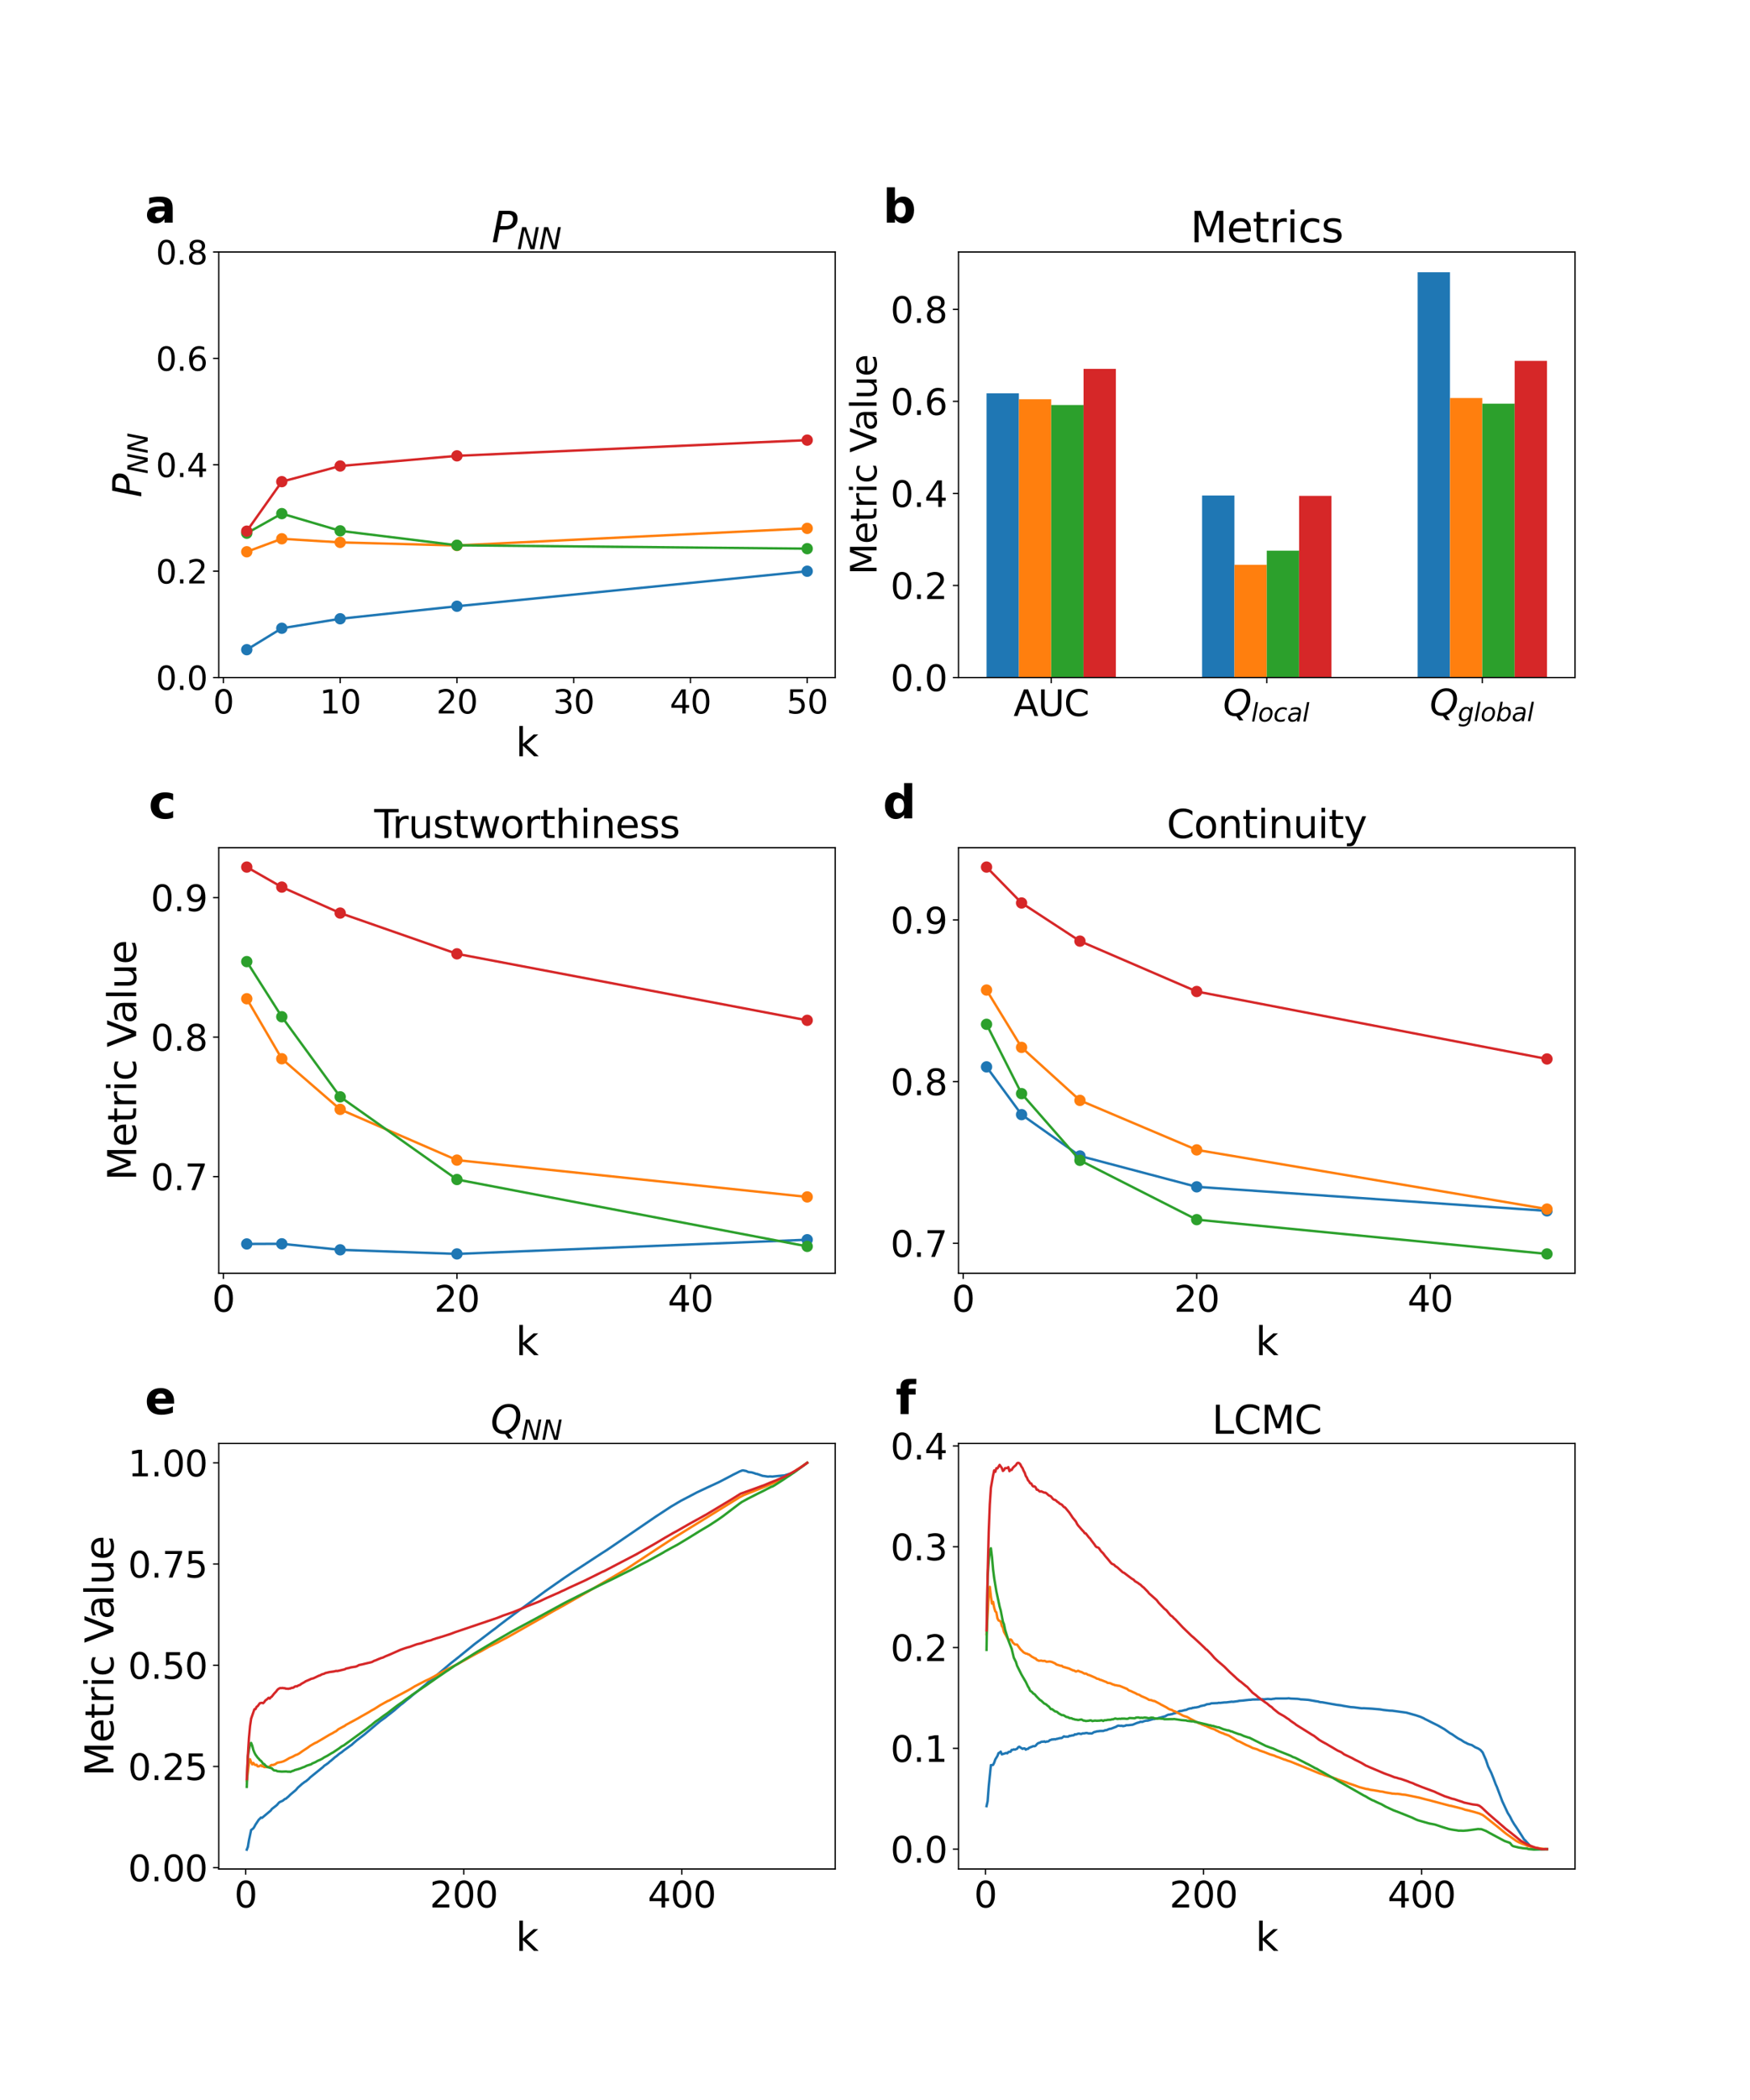 <?xml version="1.0" encoding="utf-8" standalone="no"?>
<!DOCTYPE svg PUBLIC "-//W3C//DTD SVG 1.1//EN"
  "http://www.w3.org/Graphics/SVG/1.1/DTD/svg11.dtd">
<svg xmlns:xlink="http://www.w3.org/1999/xlink" width="1080pt" height="1296pt" viewBox="0 0 1080 1296" xmlns="http://www.w3.org/2000/svg" version="1.1">
 <defs>
  <style type="text/css">*{stroke-linejoin: round; stroke-linecap: butt}</style>
 </defs>
 <g id="figure_1">
  <g id="patch_1">
   <path d="M 0 1296 
L 1080 1296 
L 1080 0 
L 0 0 
z
" style="fill: #ffffff"/>
  </g>
  <g id="axes_1">
   <g id="patch_2">
    <path d="M 135 418.131 
L 515.455 418.131 
L 515.455 155.52 
L 135 155.52 
z
" style="fill: #ffffff"/>
   </g>
   <g id="matplotlib.axis_1">
    <g id="xtick_1">
     <g id="line2d_1">
      <defs>
       <path id="m1dc39c7438" d="M 0 0 
L 0 3.5 
" style="stroke: #000000; stroke-width: 0.8"/>
      </defs>
      <g>
       <use xlink:href="#m1dc39c7438" x="137.882" y="418.131" style="stroke: #000000; stroke-width: 0.8"/>
      </g>
     </g>
     <g id="text_1">
      <!-- 0 -->
      <g transform="translate(131.52 440.327) scale(0.2 -0.2)">
       <defs>
        <path id="DejaVuSans-30" d="M 2034 4250 
Q 1547 4250 1301 3770 
Q 1056 3291 1056 2328 
Q 1056 1369 1301 889 
Q 1547 409 2034 409 
Q 2525 409 2770 889 
Q 3016 1369 3016 2328 
Q 3016 3291 2770 3770 
Q 2525 4250 2034 4250 
z
M 2034 4750 
Q 2819 4750 3233 4129 
Q 3647 3509 3647 2328 
Q 3647 1150 3233 529 
Q 2819 -91 2034 -91 
Q 1250 -91 836 529 
Q 422 1150 422 2328 
Q 422 3509 836 4129 
Q 1250 4750 2034 4750 
z
" transform="scale(0.016)"/>
       </defs>
       <use xlink:href="#DejaVuSans-30"/>
      </g>
     </g>
    </g>
    <g id="xtick_2">
     <g id="line2d_2">
      <g>
       <use xlink:href="#m1dc39c7438" x="209.938" y="418.131" style="stroke: #000000; stroke-width: 0.8"/>
      </g>
     </g>
     <g id="text_2">
      <!-- 10 -->
      <g transform="translate(197.213 440.327) scale(0.2 -0.2)">
       <defs>
        <path id="DejaVuSans-31" d="M 794 531 
L 1825 531 
L 1825 4091 
L 703 3866 
L 703 4441 
L 1819 4666 
L 2450 4666 
L 2450 531 
L 3481 531 
L 3481 0 
L 794 0 
L 794 531 
z
" transform="scale(0.016)"/>
       </defs>
       <use xlink:href="#DejaVuSans-31"/>
       <use xlink:href="#DejaVuSans-30" x="63.623"/>
      </g>
     </g>
    </g>
    <g id="xtick_3">
     <g id="line2d_3">
      <g>
       <use xlink:href="#m1dc39c7438" x="281.994" y="418.131" style="stroke: #000000; stroke-width: 0.8"/>
      </g>
     </g>
     <g id="text_3">
      <!-- 20 -->
      <g transform="translate(269.269 440.327) scale(0.2 -0.2)">
       <defs>
        <path id="DejaVuSans-32" d="M 1228 531 
L 3431 531 
L 3431 0 
L 469 0 
L 469 531 
Q 828 903 1448 1529 
Q 2069 2156 2228 2338 
Q 2531 2678 2651 2914 
Q 2772 3150 2772 3378 
Q 2772 3750 2511 3984 
Q 2250 4219 1831 4219 
Q 1534 4219 1204 4116 
Q 875 4013 500 3803 
L 500 4441 
Q 881 4594 1212 4672 
Q 1544 4750 1819 4750 
Q 2544 4750 2975 4387 
Q 3406 4025 3406 3419 
Q 3406 3131 3298 2873 
Q 3191 2616 2906 2266 
Q 2828 2175 2409 1742 
Q 1991 1309 1228 531 
z
" transform="scale(0.016)"/>
       </defs>
       <use xlink:href="#DejaVuSans-32"/>
       <use xlink:href="#DejaVuSans-30" x="63.623"/>
      </g>
     </g>
    </g>
    <g id="xtick_4">
     <g id="line2d_4">
      <g>
       <use xlink:href="#m1dc39c7438" x="354.05" y="418.131" style="stroke: #000000; stroke-width: 0.8"/>
      </g>
     </g>
     <g id="text_4">
      <!-- 30 -->
      <g transform="translate(341.325 440.327) scale(0.2 -0.2)">
       <defs>
        <path id="DejaVuSans-33" d="M 2597 2516 
Q 3050 2419 3304 2112 
Q 3559 1806 3559 1356 
Q 3559 666 3084 287 
Q 2609 -91 1734 -91 
Q 1441 -91 1130 -33 
Q 819 25 488 141 
L 488 750 
Q 750 597 1062 519 
Q 1375 441 1716 441 
Q 2309 441 2620 675 
Q 2931 909 2931 1356 
Q 2931 1769 2642 2001 
Q 2353 2234 1838 2234 
L 1294 2234 
L 1294 2753 
L 1863 2753 
Q 2328 2753 2575 2939 
Q 2822 3125 2822 3475 
Q 2822 3834 2567 4026 
Q 2313 4219 1838 4219 
Q 1578 4219 1281 4162 
Q 984 4106 628 3988 
L 628 4550 
Q 988 4650 1302 4700 
Q 1616 4750 1894 4750 
Q 2613 4750 3031 4423 
Q 3450 4097 3450 3541 
Q 3450 3153 3228 2886 
Q 3006 2619 2597 2516 
z
" transform="scale(0.016)"/>
       </defs>
       <use xlink:href="#DejaVuSans-33"/>
       <use xlink:href="#DejaVuSans-30" x="63.623"/>
      </g>
     </g>
    </g>
    <g id="xtick_5">
     <g id="line2d_5">
      <g>
       <use xlink:href="#m1dc39c7438" x="426.105" y="418.131" style="stroke: #000000; stroke-width: 0.8"/>
      </g>
     </g>
     <g id="text_5">
      <!-- 40 -->
      <g transform="translate(413.38 440.327) scale(0.2 -0.2)">
       <defs>
        <path id="DejaVuSans-34" d="M 2419 4116 
L 825 1625 
L 2419 1625 
L 2419 4116 
z
M 2253 4666 
L 3047 4666 
L 3047 1625 
L 3713 1625 
L 3713 1100 
L 3047 1100 
L 3047 0 
L 2419 0 
L 2419 1100 
L 313 1100 
L 313 1709 
L 2253 4666 
z
" transform="scale(0.016)"/>
       </defs>
       <use xlink:href="#DejaVuSans-34"/>
       <use xlink:href="#DejaVuSans-30" x="63.623"/>
      </g>
     </g>
    </g>
    <g id="xtick_6">
     <g id="line2d_6">
      <g>
       <use xlink:href="#m1dc39c7438" x="498.161" y="418.131" style="stroke: #000000; stroke-width: 0.8"/>
      </g>
     </g>
     <g id="text_6">
      <!-- 50 -->
      <g transform="translate(485.436 440.327) scale(0.2 -0.2)">
       <defs>
        <path id="DejaVuSans-35" d="M 691 4666 
L 3169 4666 
L 3169 4134 
L 1269 4134 
L 1269 2991 
Q 1406 3038 1543 3061 
Q 1681 3084 1819 3084 
Q 2600 3084 3056 2656 
Q 3513 2228 3513 1497 
Q 3513 744 3044 326 
Q 2575 -91 1722 -91 
Q 1428 -91 1123 -41 
Q 819 9 494 109 
L 494 744 
Q 775 591 1075 516 
Q 1375 441 1709 441 
Q 2250 441 2565 725 
Q 2881 1009 2881 1497 
Q 2881 1984 2565 2268 
Q 2250 2553 1709 2553 
Q 1456 2553 1204 2497 
Q 953 2441 691 2322 
L 691 4666 
z
" transform="scale(0.016)"/>
       </defs>
       <use xlink:href="#DejaVuSans-35"/>
       <use xlink:href="#DejaVuSans-30" x="63.623"/>
      </g>
     </g>
    </g>
    <g id="text_7">
     <!-- k -->
     <g transform="translate(318.279 466.723) scale(0.24 -0.24)">
      <defs>
       <path id="DejaVuSans-6b" d="M 581 4863 
L 1159 4863 
L 1159 1991 
L 2875 3500 
L 3609 3500 
L 1753 1863 
L 3688 0 
L 2938 0 
L 1159 1709 
L 1159 0 
L 581 0 
L 581 4863 
z
" transform="scale(0.016)"/>
      </defs>
      <use xlink:href="#DejaVuSans-6b"/>
     </g>
    </g>
   </g>
   <g id="matplotlib.axis_2">
    <g id="ytick_1">
     <g id="line2d_7">
      <defs>
       <path id="m5bfb36102e" d="M 0 0 
L -3.5 0 
" style="stroke: #000000; stroke-width: 0.8"/>
      </defs>
      <g>
       <use xlink:href="#m5bfb36102e" x="135" y="418.131" style="stroke: #000000; stroke-width: 0.8"/>
      </g>
     </g>
     <g id="text_8">
      <!-- 0.0 -->
      <g transform="translate(96.194 425.729) scale(0.2 -0.2)">
       <defs>
        <path id="DejaVuSans-2e" d="M 684 794 
L 1344 794 
L 1344 0 
L 684 0 
L 684 794 
z
" transform="scale(0.016)"/>
       </defs>
       <use xlink:href="#DejaVuSans-30"/>
       <use xlink:href="#DejaVuSans-2e" x="63.623"/>
       <use xlink:href="#DejaVuSans-30" x="95.41"/>
      </g>
     </g>
    </g>
    <g id="ytick_2">
     <g id="line2d_8">
      <g>
       <use xlink:href="#m5bfb36102e" x="135" y="352.478" style="stroke: #000000; stroke-width: 0.8"/>
      </g>
     </g>
     <g id="text_9">
      <!-- 0.2 -->
      <g transform="translate(96.194 360.076) scale(0.2 -0.2)">
       <use xlink:href="#DejaVuSans-30"/>
       <use xlink:href="#DejaVuSans-2e" x="63.623"/>
       <use xlink:href="#DejaVuSans-32" x="95.41"/>
      </g>
     </g>
    </g>
    <g id="ytick_3">
     <g id="line2d_9">
      <g>
       <use xlink:href="#m5bfb36102e" x="135" y="286.825" style="stroke: #000000; stroke-width: 0.8"/>
      </g>
     </g>
     <g id="text_10">
      <!-- 0.4 -->
      <g transform="translate(96.194 294.424) scale(0.2 -0.2)">
       <use xlink:href="#DejaVuSans-30"/>
       <use xlink:href="#DejaVuSans-2e" x="63.623"/>
       <use xlink:href="#DejaVuSans-34" x="95.41"/>
      </g>
     </g>
    </g>
    <g id="ytick_4">
     <g id="line2d_10">
      <g>
       <use xlink:href="#m5bfb36102e" x="135" y="221.173" style="stroke: #000000; stroke-width: 0.8"/>
      </g>
     </g>
     <g id="text_11">
      <!-- 0.6 -->
      <g transform="translate(96.194 228.771) scale(0.2 -0.2)">
       <defs>
        <path id="DejaVuSans-36" d="M 2113 2584 
Q 1688 2584 1439 2293 
Q 1191 2003 1191 1497 
Q 1191 994 1439 701 
Q 1688 409 2113 409 
Q 2538 409 2786 701 
Q 3034 994 3034 1497 
Q 3034 2003 2786 2293 
Q 2538 2584 2113 2584 
z
M 3366 4563 
L 3366 3988 
Q 3128 4100 2886 4159 
Q 2644 4219 2406 4219 
Q 1781 4219 1451 3797 
Q 1122 3375 1075 2522 
Q 1259 2794 1537 2939 
Q 1816 3084 2150 3084 
Q 2853 3084 3261 2657 
Q 3669 2231 3669 1497 
Q 3669 778 3244 343 
Q 2819 -91 2113 -91 
Q 1303 -91 875 529 
Q 447 1150 447 2328 
Q 447 3434 972 4092 
Q 1497 4750 2381 4750 
Q 2619 4750 2861 4703 
Q 3103 4656 3366 4563 
z
" transform="scale(0.016)"/>
       </defs>
       <use xlink:href="#DejaVuSans-30"/>
       <use xlink:href="#DejaVuSans-2e" x="63.623"/>
       <use xlink:href="#DejaVuSans-36" x="95.41"/>
      </g>
     </g>
    </g>
    <g id="ytick_5">
     <g id="line2d_11">
      <g>
       <use xlink:href="#m5bfb36102e" x="135" y="155.52" style="stroke: #000000; stroke-width: 0.8"/>
      </g>
     </g>
     <g id="text_12">
      <!-- 0.8 -->
      <g transform="translate(96.194 163.118) scale(0.2 -0.2)">
       <defs>
        <path id="DejaVuSans-38" d="M 2034 2216 
Q 1584 2216 1326 1975 
Q 1069 1734 1069 1313 
Q 1069 891 1326 650 
Q 1584 409 2034 409 
Q 2484 409 2743 651 
Q 3003 894 3003 1313 
Q 3003 1734 2745 1975 
Q 2488 2216 2034 2216 
z
M 1403 2484 
Q 997 2584 770 2862 
Q 544 3141 544 3541 
Q 544 4100 942 4425 
Q 1341 4750 2034 4750 
Q 2731 4750 3128 4425 
Q 3525 4100 3525 3541 
Q 3525 3141 3298 2862 
Q 3072 2584 2669 2484 
Q 3125 2378 3379 2068 
Q 3634 1759 3634 1313 
Q 3634 634 3220 271 
Q 2806 -91 2034 -91 
Q 1263 -91 848 271 
Q 434 634 434 1313 
Q 434 1759 690 2068 
Q 947 2378 1403 2484 
z
M 1172 3481 
Q 1172 3119 1398 2916 
Q 1625 2713 2034 2713 
Q 2441 2713 2670 2916 
Q 2900 3119 2900 3481 
Q 2900 3844 2670 4047 
Q 2441 4250 2034 4250 
Q 1625 4250 1398 4047 
Q 1172 3844 1172 3481 
z
" transform="scale(0.016)"/>
       </defs>
       <use xlink:href="#DejaVuSans-30"/>
       <use xlink:href="#DejaVuSans-2e" x="63.623"/>
       <use xlink:href="#DejaVuSans-38" x="95.41"/>
      </g>
     </g>
    </g>
    <g id="text_13">
     <!-- $P_{NN}$ -->
     <g transform="translate(87.203 306.985) rotate(-90) scale(0.24 -0.24)">
      <defs>
       <path id="DejaVuSans-Oblique-50" d="M 1081 4666 
L 2541 4666 
Q 3178 4666 3512 4369 
Q 3847 4072 3847 3500 
Q 3847 2731 3353 2303 
Q 2859 1875 1966 1875 
L 1172 1875 
L 806 0 
L 172 0 
L 1081 4666 
z
M 1613 4147 
L 1275 2394 
L 2069 2394 
Q 2606 2394 2893 2669 
Q 3181 2944 3181 3456 
Q 3181 3784 2986 3965 
Q 2791 4147 2438 4147 
L 1613 4147 
z
" transform="scale(0.016)"/>
       <path id="DejaVuSans-Oblique-4e" d="M 1081 4666 
L 1931 4666 
L 3219 666 
L 4000 4666 
L 4616 4666 
L 3706 0 
L 2853 0 
L 1569 4025 
L 788 0 
L 172 0 
L 1081 4666 
z
" transform="scale(0.016)"/>
      </defs>
      <use xlink:href="#DejaVuSans-Oblique-50" transform="translate(0 0.094)"/>
      <use xlink:href="#DejaVuSans-Oblique-4e" transform="translate(60.303 -16.312) scale(0.7)"/>
      <use xlink:href="#DejaVuSans-Oblique-4e" transform="translate(112.666 -16.312) scale(0.7)"/>
     </g>
    </g>
   </g>
   <g id="line2d_12">
    <path d="M 152.293 400.954 
L 173.91 387.722 
L 209.938 381.869 
L 281.994 374.139 
L 498.161 352.529 
" clip-path="url(#p84c5e24f34)" style="fill: none; stroke: #1f77b4; stroke-width: 1.5; stroke-linecap: square"/>
    <defs>
     <path id="m22484b2bf1" d="M 0 3 
C 0.796 3 1.559 2.684 2.121 2.121 
C 2.684 1.559 3 0.796 3 0 
C 3 -0.796 2.684 -1.559 2.121 -2.121 
C 1.559 -2.684 0.796 -3 0 -3 
C -0.796 -3 -1.559 -2.684 -2.121 -2.121 
C -2.684 -1.559 -3 -0.796 -3 0 
C -3 0.796 -2.684 1.559 -2.121 2.121 
C -1.559 2.684 -0.796 3 0 3 
z
" style="stroke: #1f77b4"/>
    </defs>
    <g clip-path="url(#p84c5e24f34)">
     <use xlink:href="#m22484b2bf1" x="152.293" y="400.954" style="fill: #1f77b4; stroke: #1f77b4"/>
     <use xlink:href="#m22484b2bf1" x="173.91" y="387.722" style="fill: #1f77b4; stroke: #1f77b4"/>
     <use xlink:href="#m22484b2bf1" x="209.938" y="381.869" style="fill: #1f77b4; stroke: #1f77b4"/>
     <use xlink:href="#m22484b2bf1" x="281.994" y="374.139" style="fill: #1f77b4; stroke: #1f77b4"/>
     <use xlink:href="#m22484b2bf1" x="498.161" y="352.529" style="fill: #1f77b4; stroke: #1f77b4"/>
    </g>
   </g>
   <g id="line2d_13">
    <path d="M 152.293 340.518 
L 173.91 332.502 
L 209.938 334.729 
L 281.994 336.637 
L 498.161 326.077 
" clip-path="url(#p84c5e24f34)" style="fill: none; stroke: #ff7f0e; stroke-width: 1.5; stroke-linecap: square"/>
    <defs>
     <path id="mcc41a2b2d7" d="M 0 3 
C 0.796 3 1.559 2.684 2.121 2.121 
C 2.684 1.559 3 0.796 3 0 
C 3 -0.796 2.684 -1.559 2.121 -2.121 
C 1.559 -2.684 0.796 -3 0 -3 
C -0.796 -3 -1.559 -2.684 -2.121 -2.121 
C -2.684 -1.559 -3 -0.796 -3 0 
C -3 0.796 -2.684 1.559 -2.121 2.121 
C -1.559 2.684 -0.796 3 0 3 
z
" style="stroke: #ff7f0e"/>
    </defs>
    <g clip-path="url(#p84c5e24f34)">
     <use xlink:href="#mcc41a2b2d7" x="152.293" y="340.518" style="fill: #ff7f0e; stroke: #ff7f0e"/>
     <use xlink:href="#mcc41a2b2d7" x="173.91" y="332.502" style="fill: #ff7f0e; stroke: #ff7f0e"/>
     <use xlink:href="#mcc41a2b2d7" x="209.938" y="334.729" style="fill: #ff7f0e; stroke: #ff7f0e"/>
     <use xlink:href="#mcc41a2b2d7" x="281.994" y="336.637" style="fill: #ff7f0e; stroke: #ff7f0e"/>
     <use xlink:href="#mcc41a2b2d7" x="498.161" y="326.077" style="fill: #ff7f0e; stroke: #ff7f0e"/>
    </g>
   </g>
   <g id="line2d_14">
    <path d="M 152.293 329.067 
L 173.91 316.98 
L 209.938 327.604 
L 281.994 336.51 
L 498.161 338.609 
" clip-path="url(#p84c5e24f34)" style="fill: none; stroke: #2ca02c; stroke-width: 1.5; stroke-linecap: square"/>
    <defs>
     <path id="m964087415c" d="M 0 3 
C 0.796 3 1.559 2.684 2.121 2.121 
C 2.684 1.559 3 0.796 3 0 
C 3 -0.796 2.684 -1.559 2.121 -2.121 
C 1.559 -2.684 0.796 -3 0 -3 
C -0.796 -3 -1.559 -2.684 -2.121 -2.121 
C -2.684 -1.559 -3 -0.796 -3 0 
C -3 0.796 -2.684 1.559 -2.121 2.121 
C -1.559 2.684 -0.796 3 0 3 
z
" style="stroke: #2ca02c"/>
    </defs>
    <g clip-path="url(#p84c5e24f34)">
     <use xlink:href="#m964087415c" x="152.293" y="329.067" style="fill: #2ca02c; stroke: #2ca02c"/>
     <use xlink:href="#m964087415c" x="173.91" y="316.98" style="fill: #2ca02c; stroke: #2ca02c"/>
     <use xlink:href="#m964087415c" x="209.938" y="327.604" style="fill: #2ca02c; stroke: #2ca02c"/>
     <use xlink:href="#m964087415c" x="281.994" y="336.51" style="fill: #2ca02c; stroke: #2ca02c"/>
     <use xlink:href="#m964087415c" x="498.161" y="338.609" style="fill: #2ca02c; stroke: #2ca02c"/>
    </g>
   </g>
   <g id="line2d_15">
    <path d="M 152.293 327.795 
L 173.91 297.258 
L 209.938 287.589 
L 281.994 281.322 
L 498.161 271.621 
" clip-path="url(#p84c5e24f34)" style="fill: none; stroke: #d62728; stroke-width: 1.5; stroke-linecap: square"/>
    <defs>
     <path id="m45877adb8a" d="M 0 3 
C 0.796 3 1.559 2.684 2.121 2.121 
C 2.684 1.559 3 0.796 3 0 
C 3 -0.796 2.684 -1.559 2.121 -2.121 
C 1.559 -2.684 0.796 -3 0 -3 
C -0.796 -3 -1.559 -2.684 -2.121 -2.121 
C -2.684 -1.559 -3 -0.796 -3 0 
C -3 0.796 -2.684 1.559 -2.121 2.121 
C -1.559 2.684 -0.796 3 0 3 
z
" style="stroke: #d62728"/>
    </defs>
    <g clip-path="url(#p84c5e24f34)">
     <use xlink:href="#m45877adb8a" x="152.293" y="327.795" style="fill: #d62728; stroke: #d62728"/>
     <use xlink:href="#m45877adb8a" x="173.91" y="297.258" style="fill: #d62728; stroke: #d62728"/>
     <use xlink:href="#m45877adb8a" x="209.938" y="287.589" style="fill: #d62728; stroke: #d62728"/>
     <use xlink:href="#m45877adb8a" x="281.994" y="281.322" style="fill: #d62728; stroke: #d62728"/>
     <use xlink:href="#m45877adb8a" x="498.161" y="271.621" style="fill: #d62728; stroke: #d62728"/>
    </g>
   </g>
   <g id="patch_3">
    <path d="M 135 418.131 
L 135 155.52 
" style="fill: none; stroke: #000000; stroke-width: 0.8; stroke-linejoin: miter; stroke-linecap: square"/>
   </g>
   <g id="patch_4">
    <path d="M 515.455 418.131 
L 515.455 155.52 
" style="fill: none; stroke: #000000; stroke-width: 0.8; stroke-linejoin: miter; stroke-linecap: square"/>
   </g>
   <g id="patch_5">
    <path d="M 135 418.131 
L 515.455 418.131 
" style="fill: none; stroke: #000000; stroke-width: 0.8; stroke-linejoin: miter; stroke-linecap: square"/>
   </g>
   <g id="patch_6">
    <path d="M 135 155.52 
L 515.455 155.52 
" style="fill: none; stroke: #000000; stroke-width: 0.8; stroke-linejoin: miter; stroke-linecap: square"/>
   </g>
   <g id="text_14">
    <!-- a -->
    <g transform="translate(89.473 137.404) scale(0.28 -0.28)">
     <defs>
      <path id="DejaVuSans-Bold-61" d="M 2106 1575 
Q 1756 1575 1579 1456 
Q 1403 1338 1403 1106 
Q 1403 894 1545 773 
Q 1688 653 1941 653 
Q 2256 653 2472 879 
Q 2688 1106 2688 1447 
L 2688 1575 
L 2106 1575 
z
M 3816 1997 
L 3816 0 
L 2688 0 
L 2688 519 
Q 2463 200 2181 54 
Q 1900 -91 1497 -91 
Q 953 -91 614 226 
Q 275 544 275 1050 
Q 275 1666 698 1953 
Q 1122 2241 2028 2241 
L 2688 2241 
L 2688 2328 
Q 2688 2594 2478 2717 
Q 2269 2841 1825 2841 
Q 1466 2841 1156 2769 
Q 847 2697 581 2553 
L 581 3406 
Q 941 3494 1303 3539 
Q 1666 3584 2028 3584 
Q 2975 3584 3395 3211 
Q 3816 2838 3816 1997 
z
" transform="scale(0.016)"/>
     </defs>
     <use xlink:href="#DejaVuSans-Bold-61"/>
    </g>
   </g>
   <g id="text_15">
    <!-- $P_{NN}$ -->
    <g transform="translate(303.387 149.52) scale(0.26 -0.26)">
     <use xlink:href="#DejaVuSans-Oblique-50" transform="translate(0 0.094)"/>
     <use xlink:href="#DejaVuSans-Oblique-4e" transform="translate(60.303 -16.312) scale(0.7)"/>
     <use xlink:href="#DejaVuSans-Oblique-4e" transform="translate(112.666 -16.312) scale(0.7)"/>
    </g>
   </g>
  </g>
  <g id="axes_2">
   <g id="patch_7">
    <path d="M 591.545 418.131 
L 972 418.131 
L 972 155.52 
L 591.545 155.52 
z
" style="fill: #ffffff"/>
   </g>
   <g id="patch_8">
    <path d="M 608.839 418.131 
L 628.793 418.131 
L 628.793 242.717 
L 608.839 242.717 
z
" clip-path="url(#p9a3d460015)" style="fill: #1f77b4"/>
   </g>
   <g id="patch_9">
    <path d="M 741.865 418.131 
L 761.819 418.131 
L 761.819 305.811 
L 741.865 305.811 
z
" clip-path="url(#p9a3d460015)" style="fill: #1f77b4"/>
   </g>
   <g id="patch_10">
    <path d="M 874.891 418.131 
L 894.845 418.131 
L 894.845 168.025 
L 874.891 168.025 
z
" clip-path="url(#p9a3d460015)" style="fill: #1f77b4"/>
   </g>
   <g id="patch_11">
    <path d="M 628.793 418.131 
L 648.747 418.131 
L 648.747 246.372 
L 628.793 246.372 
z
" clip-path="url(#p9a3d460015)" style="fill: #ff7f0e"/>
   </g>
   <g id="patch_12">
    <path d="M 761.819 418.131 
L 781.773 418.131 
L 781.773 348.58 
L 761.819 348.58 
z
" clip-path="url(#p9a3d460015)" style="fill: #ff7f0e"/>
   </g>
   <g id="patch_13">
    <path d="M 894.845 418.131 
L 914.799 418.131 
L 914.799 245.642 
L 894.845 245.642 
z
" clip-path="url(#p9a3d460015)" style="fill: #ff7f0e"/>
   </g>
   <g id="patch_14">
    <path d="M 648.747 418.131 
L 668.701 418.131 
L 668.701 249.955 
L 648.747 249.955 
z
" clip-path="url(#p9a3d460015)" style="fill: #2ca02c"/>
   </g>
   <g id="patch_15">
    <path d="M 781.773 418.131 
L 801.727 418.131 
L 801.727 339.84 
L 781.773 339.84 
z
" clip-path="url(#p9a3d460015)" style="fill: #2ca02c"/>
   </g>
   <g id="patch_16">
    <path d="M 914.799 418.131 
L 934.753 418.131 
L 934.753 249.128 
L 914.799 249.128 
z
" clip-path="url(#p9a3d460015)" style="fill: #2ca02c"/>
   </g>
   <g id="patch_17">
    <path d="M 668.701 418.131 
L 688.654 418.131 
L 688.654 227.625 
L 668.701 227.625 
z
" clip-path="url(#p9a3d460015)" style="fill: #d62728"/>
   </g>
   <g id="patch_18">
    <path d="M 801.727 418.131 
L 821.681 418.131 
L 821.681 306.017 
L 801.727 306.017 
z
" clip-path="url(#p9a3d460015)" style="fill: #d62728"/>
   </g>
   <g id="patch_19">
    <path d="M 934.753 418.131 
L 954.707 418.131 
L 954.707 222.7 
L 934.753 222.7 
z
" clip-path="url(#p9a3d460015)" style="fill: #d62728"/>
   </g>
   <g id="matplotlib.axis_3">
    <g id="xtick_7">
     <g id="line2d_16">
      <g>
       <use xlink:href="#m1dc39c7438" x="648.747" y="418.131" style="stroke: #000000; stroke-width: 0.8"/>
      </g>
     </g>
     <g id="text_16">
      <!-- AUC -->
      <g transform="translate(625.49 441.847) scale(0.22 -0.22)">
       <defs>
        <path id="DejaVuSans-41" d="M 2188 4044 
L 1331 1722 
L 3047 1722 
L 2188 4044 
z
M 1831 4666 
L 2547 4666 
L 4325 0 
L 3669 0 
L 3244 1197 
L 1141 1197 
L 716 0 
L 50 0 
L 1831 4666 
z
" transform="scale(0.016)"/>
        <path id="DejaVuSans-55" d="M 556 4666 
L 1191 4666 
L 1191 1831 
Q 1191 1081 1462 751 
Q 1734 422 2344 422 
Q 2950 422 3222 751 
Q 3494 1081 3494 1831 
L 3494 4666 
L 4128 4666 
L 4128 1753 
Q 4128 841 3676 375 
Q 3225 -91 2344 -91 
Q 1459 -91 1007 375 
Q 556 841 556 1753 
L 556 4666 
z
" transform="scale(0.016)"/>
        <path id="DejaVuSans-43" d="M 4122 4306 
L 4122 3641 
Q 3803 3938 3442 4084 
Q 3081 4231 2675 4231 
Q 1875 4231 1450 3742 
Q 1025 3253 1025 2328 
Q 1025 1406 1450 917 
Q 1875 428 2675 428 
Q 3081 428 3442 575 
Q 3803 722 4122 1019 
L 4122 359 
Q 3791 134 3420 21 
Q 3050 -91 2638 -91 
Q 1578 -91 968 557 
Q 359 1206 359 2328 
Q 359 3453 968 4101 
Q 1578 4750 2638 4750 
Q 3056 4750 3426 4639 
Q 3797 4528 4122 4306 
z
" transform="scale(0.016)"/>
       </defs>
       <use xlink:href="#DejaVuSans-41"/>
       <use xlink:href="#DejaVuSans-55" x="68.408"/>
       <use xlink:href="#DejaVuSans-43" x="141.602"/>
      </g>
     </g>
    </g>
    <g id="xtick_8">
     <g id="line2d_17">
      <g>
       <use xlink:href="#m1dc39c7438" x="781.773" y="418.131" style="stroke: #000000; stroke-width: 0.8"/>
      </g>
     </g>
     <g id="text_17">
      <!-- $Q_{local}$ -->
      <g transform="translate(754.823 441.847) scale(0.22 -0.22)">
       <defs>
        <path id="DejaVuSans-Oblique-51" d="M 2309 -84 
Q 2275 -88 2237 -89 
Q 2200 -91 2125 -91 
Q 1250 -91 756 411 
Q 263 913 263 1797 
Q 263 2319 452 2844 
Q 641 3369 978 3788 
Q 1369 4269 1858 4509 
Q 2347 4750 2938 4750 
Q 3794 4750 4287 4245 
Q 4781 3741 4781 2869 
Q 4781 1928 4265 1147 
Q 3750 366 2919 44 
L 3553 -825 
L 2847 -825 
L 2309 -84 
z
M 2919 4238 
Q 2400 4238 2003 3986 
Q 1606 3734 1313 3219 
Q 1125 2891 1026 2522 
Q 928 2153 928 1778 
Q 928 1128 1239 775 
Q 1550 422 2119 422 
Q 2631 422 3032 676 
Q 3434 931 3719 1434 
Q 3909 1772 4009 2142 
Q 4109 2513 4109 2881 
Q 4109 3528 3796 3883 
Q 3484 4238 2919 4238 
z
" transform="scale(0.016)"/>
        <path id="DejaVuSans-Oblique-6c" d="M 1172 4863 
L 1747 4863 
L 800 0 
L 225 0 
L 1172 4863 
z
" transform="scale(0.016)"/>
        <path id="DejaVuSans-Oblique-6f" d="M 1625 -91 
Q 1009 -91 651 289 
Q 294 669 294 1325 
Q 294 1706 417 2101 
Q 541 2497 738 2766 
Q 1047 3184 1428 3384 
Q 1809 3584 2291 3584 
Q 2888 3584 3255 3212 
Q 3622 2841 3622 2241 
Q 3622 1825 3500 1412 
Q 3378 1000 3181 728 
Q 2875 309 2494 109 
Q 2113 -91 1625 -91 
z
M 891 1344 
Q 891 869 1089 633 
Q 1288 397 1691 397 
Q 2269 397 2648 901 
Q 3028 1406 3028 2181 
Q 3028 2634 2825 2865 
Q 2622 3097 2228 3097 
Q 1903 3097 1650 2945 
Q 1397 2794 1197 2484 
Q 1050 2253 970 1956 
Q 891 1659 891 1344 
z
" transform="scale(0.016)"/>
        <path id="DejaVuSans-Oblique-63" d="M 3431 3366 
L 3316 2797 
Q 3109 2947 2876 3022 
Q 2644 3097 2394 3097 
Q 2119 3097 1870 3000 
Q 1622 2903 1453 2725 
Q 1184 2453 1037 2087 
Q 891 1722 891 1331 
Q 891 859 1127 628 
Q 1363 397 1844 397 
Q 2081 397 2348 469 
Q 2616 541 2906 684 
L 2797 116 
Q 2547 13 2283 -39 
Q 2019 -91 1741 -91 
Q 1044 -91 669 257 
Q 294 606 294 1253 
Q 294 1797 489 2255 
Q 684 2713 1069 3078 
Q 1331 3328 1684 3456 
Q 2038 3584 2456 3584 
Q 2700 3584 2940 3529 
Q 3181 3475 3431 3366 
z
" transform="scale(0.016)"/>
        <path id="DejaVuSans-Oblique-61" d="M 3438 1997 
L 3047 0 
L 2472 0 
L 2578 531 
Q 2325 219 2001 64 
Q 1678 -91 1281 -91 
Q 834 -91 548 182 
Q 263 456 263 884 
Q 263 1497 752 1853 
Q 1241 2209 2100 2209 
L 2900 2209 
L 2931 2363 
Q 2938 2388 2941 2417 
Q 2944 2447 2944 2509 
Q 2944 2788 2717 2942 
Q 2491 3097 2081 3097 
Q 1800 3097 1504 3025 
Q 1209 2953 897 2809 
L 997 3341 
Q 1322 3463 1633 3523 
Q 1944 3584 2234 3584 
Q 2853 3584 3176 3315 
Q 3500 3047 3500 2534 
Q 3500 2431 3484 2292 
Q 3469 2153 3438 1997 
z
M 2816 1759 
L 2241 1759 
Q 1534 1759 1195 1570 
Q 856 1381 856 984 
Q 856 709 1029 553 
Q 1203 397 1509 397 
Q 1978 397 2328 733 
Q 2678 1069 2791 1631 
L 2816 1759 
z
" transform="scale(0.016)"/>
       </defs>
       <use xlink:href="#DejaVuSans-Oblique-51" transform="translate(0 0.781)"/>
       <use xlink:href="#DejaVuSans-Oblique-6c" transform="translate(78.711 -15.625) scale(0.7)"/>
       <use xlink:href="#DejaVuSans-Oblique-6f" transform="translate(98.159 -15.625) scale(0.7)"/>
       <use xlink:href="#DejaVuSans-Oblique-63" transform="translate(140.986 -15.625) scale(0.7)"/>
       <use xlink:href="#DejaVuSans-Oblique-61" transform="translate(179.473 -15.625) scale(0.7)"/>
       <use xlink:href="#DejaVuSans-Oblique-6c" transform="translate(222.368 -15.625) scale(0.7)"/>
      </g>
     </g>
    </g>
    <g id="xtick_9">
     <g id="line2d_18">
      <g>
       <use xlink:href="#m1dc39c7438" x="914.799" y="418.131" style="stroke: #000000; stroke-width: 0.8"/>
      </g>
     </g>
     <g id="text_18">
      <!-- $Q_{global}$ -->
      <g transform="translate(882.349 441.631) scale(0.22 -0.22)">
       <defs>
        <path id="DejaVuSans-Oblique-67" d="M 3816 3500 
L 3219 434 
Q 3047 -456 2561 -893 
Q 2075 -1331 1253 -1331 
Q 950 -1331 690 -1286 
Q 431 -1241 206 -1147 
L 313 -588 
Q 525 -725 762 -790 
Q 1000 -856 1269 -856 
Q 1816 -856 2167 -557 
Q 2519 -259 2631 300 
L 2681 563 
Q 2441 288 2122 144 
Q 1803 0 1434 0 
Q 903 0 598 351 
Q 294 703 294 1319 
Q 294 1803 478 2267 
Q 663 2731 997 3091 
Q 1219 3328 1514 3456 
Q 1809 3584 2131 3584 
Q 2484 3584 2746 3420 
Q 3009 3256 3138 2956 
L 3238 3500 
L 3816 3500 
z
M 2950 2216 
Q 2950 2641 2750 2872 
Q 2550 3103 2181 3103 
Q 1953 3103 1747 3012 
Q 1541 2922 1394 2759 
Q 1156 2491 1023 2127 
Q 891 1763 891 1375 
Q 891 944 1092 712 
Q 1294 481 1672 481 
Q 2219 481 2584 976 
Q 2950 1472 2950 2216 
z
" transform="scale(0.016)"/>
        <path id="DejaVuSans-Oblique-62" d="M 3169 2138 
Q 3169 2591 2961 2847 
Q 2753 3103 2388 3103 
Q 2122 3103 1889 2973 
Q 1656 2844 1484 2597 
Q 1303 2338 1198 1995 
Q 1094 1653 1094 1313 
Q 1094 881 1298 636 
Q 1503 391 1863 391 
Q 2134 391 2365 517 
Q 2597 644 2772 891 
Q 2950 1147 3059 1487 
Q 3169 1828 3169 2138 
z
M 1381 2969 
Q 1594 3256 1914 3420 
Q 2234 3584 2584 3584 
Q 3122 3584 3439 3221 
Q 3756 2859 3756 2241 
Q 3756 1734 3570 1259 
Q 3384 784 3041 416 
Q 2816 172 2522 40 
Q 2228 -91 1906 -91 
Q 1566 -91 1316 65 
Q 1066 222 909 531 
L 806 0 
L 231 0 
L 1178 4863 
L 1753 4863 
L 1381 2969 
z
" transform="scale(0.016)"/>
       </defs>
       <use xlink:href="#DejaVuSans-Oblique-51" transform="translate(0 0.781)"/>
       <use xlink:href="#DejaVuSans-Oblique-67" transform="translate(78.711 -15.625) scale(0.7)"/>
       <use xlink:href="#DejaVuSans-Oblique-6c" transform="translate(123.145 -15.625) scale(0.7)"/>
       <use xlink:href="#DejaVuSans-Oblique-6f" transform="translate(142.593 -15.625) scale(0.7)"/>
       <use xlink:href="#DejaVuSans-Oblique-62" transform="translate(185.42 -15.625) scale(0.7)"/>
       <use xlink:href="#DejaVuSans-Oblique-61" transform="translate(229.854 -15.625) scale(0.7)"/>
       <use xlink:href="#DejaVuSans-Oblique-6c" transform="translate(272.749 -15.625) scale(0.7)"/>
      </g>
     </g>
    </g>
   </g>
   <g id="matplotlib.axis_4">
    <g id="ytick_6">
     <g id="line2d_19">
      <g>
       <use xlink:href="#m5bfb36102e" x="591.545" y="418.131" style="stroke: #000000; stroke-width: 0.8"/>
      </g>
     </g>
     <g id="text_19">
      <!-- 0.0 -->
      <g transform="translate(549.559 426.489) scale(0.22 -0.22)">
       <use xlink:href="#DejaVuSans-30"/>
       <use xlink:href="#DejaVuSans-2e" x="63.623"/>
       <use xlink:href="#DejaVuSans-30" x="95.41"/>
      </g>
     </g>
    </g>
    <g id="ytick_7">
     <g id="line2d_20">
      <g>
       <use xlink:href="#m5bfb36102e" x="591.545" y="361.325" style="stroke: #000000; stroke-width: 0.8"/>
      </g>
     </g>
     <g id="text_20">
      <!-- 0.2 -->
      <g transform="translate(549.559 369.683) scale(0.22 -0.22)">
       <use xlink:href="#DejaVuSans-30"/>
       <use xlink:href="#DejaVuSans-2e" x="63.623"/>
       <use xlink:href="#DejaVuSans-32" x="95.41"/>
      </g>
     </g>
    </g>
    <g id="ytick_8">
     <g id="line2d_21">
      <g>
       <use xlink:href="#m5bfb36102e" x="591.545" y="304.52" style="stroke: #000000; stroke-width: 0.8"/>
      </g>
     </g>
     <g id="text_21">
      <!-- 0.4 -->
      <g transform="translate(549.559 312.878) scale(0.22 -0.22)">
       <use xlink:href="#DejaVuSans-30"/>
       <use xlink:href="#DejaVuSans-2e" x="63.623"/>
       <use xlink:href="#DejaVuSans-34" x="95.41"/>
      </g>
     </g>
    </g>
    <g id="ytick_9">
     <g id="line2d_22">
      <g>
       <use xlink:href="#m5bfb36102e" x="591.545" y="247.714" style="stroke: #000000; stroke-width: 0.8"/>
      </g>
     </g>
     <g id="text_22">
      <!-- 0.6 -->
      <g transform="translate(549.559 256.073) scale(0.22 -0.22)">
       <use xlink:href="#DejaVuSans-30"/>
       <use xlink:href="#DejaVuSans-2e" x="63.623"/>
       <use xlink:href="#DejaVuSans-36" x="95.41"/>
      </g>
     </g>
    </g>
    <g id="ytick_10">
     <g id="line2d_23">
      <g>
       <use xlink:href="#m5bfb36102e" x="591.545" y="190.909" style="stroke: #000000; stroke-width: 0.8"/>
      </g>
     </g>
     <g id="text_23">
      <!-- 0.8 -->
      <g transform="translate(549.559 199.267) scale(0.22 -0.22)">
       <use xlink:href="#DejaVuSans-30"/>
       <use xlink:href="#DejaVuSans-2e" x="63.623"/>
       <use xlink:href="#DejaVuSans-38" x="95.41"/>
      </g>
     </g>
    </g>
    <g id="text_24">
     <!-- Metric Value -->
     <g transform="translate(540.983 354.728) rotate(-90) scale(0.22 -0.22)">
      <defs>
       <path id="DejaVuSans-4d" d="M 628 4666 
L 1569 4666 
L 2759 1491 
L 3956 4666 
L 4897 4666 
L 4897 0 
L 4281 0 
L 4281 4097 
L 3078 897 
L 2444 897 
L 1241 4097 
L 1241 0 
L 628 0 
L 628 4666 
z
" transform="scale(0.016)"/>
       <path id="DejaVuSans-65" d="M 3597 1894 
L 3597 1613 
L 953 1613 
Q 991 1019 1311 708 
Q 1631 397 2203 397 
Q 2534 397 2845 478 
Q 3156 559 3463 722 
L 3463 178 
Q 3153 47 2828 -22 
Q 2503 -91 2169 -91 
Q 1331 -91 842 396 
Q 353 884 353 1716 
Q 353 2575 817 3079 
Q 1281 3584 2069 3584 
Q 2775 3584 3186 3129 
Q 3597 2675 3597 1894 
z
M 3022 2063 
Q 3016 2534 2758 2815 
Q 2500 3097 2075 3097 
Q 1594 3097 1305 2825 
Q 1016 2553 972 2059 
L 3022 2063 
z
" transform="scale(0.016)"/>
       <path id="DejaVuSans-74" d="M 1172 4494 
L 1172 3500 
L 2356 3500 
L 2356 3053 
L 1172 3053 
L 1172 1153 
Q 1172 725 1289 603 
Q 1406 481 1766 481 
L 2356 481 
L 2356 0 
L 1766 0 
Q 1100 0 847 248 
Q 594 497 594 1153 
L 594 3053 
L 172 3053 
L 172 3500 
L 594 3500 
L 594 4494 
L 1172 4494 
z
" transform="scale(0.016)"/>
       <path id="DejaVuSans-72" d="M 2631 2963 
Q 2534 3019 2420 3045 
Q 2306 3072 2169 3072 
Q 1681 3072 1420 2755 
Q 1159 2438 1159 1844 
L 1159 0 
L 581 0 
L 581 3500 
L 1159 3500 
L 1159 2956 
Q 1341 3275 1631 3429 
Q 1922 3584 2338 3584 
Q 2397 3584 2469 3576 
Q 2541 3569 2628 3553 
L 2631 2963 
z
" transform="scale(0.016)"/>
       <path id="DejaVuSans-69" d="M 603 3500 
L 1178 3500 
L 1178 0 
L 603 0 
L 603 3500 
z
M 603 4863 
L 1178 4863 
L 1178 4134 
L 603 4134 
L 603 4863 
z
" transform="scale(0.016)"/>
       <path id="DejaVuSans-63" d="M 3122 3366 
L 3122 2828 
Q 2878 2963 2633 3030 
Q 2388 3097 2138 3097 
Q 1578 3097 1268 2742 
Q 959 2388 959 1747 
Q 959 1106 1268 751 
Q 1578 397 2138 397 
Q 2388 397 2633 464 
Q 2878 531 3122 666 
L 3122 134 
Q 2881 22 2623 -34 
Q 2366 -91 2075 -91 
Q 1284 -91 818 406 
Q 353 903 353 1747 
Q 353 2603 823 3093 
Q 1294 3584 2113 3584 
Q 2378 3584 2631 3529 
Q 2884 3475 3122 3366 
z
" transform="scale(0.016)"/>
       <path id="DejaVuSans-20" transform="scale(0.016)"/>
       <path id="DejaVuSans-56" d="M 1831 0 
L 50 4666 
L 709 4666 
L 2188 738 
L 3669 4666 
L 4325 4666 
L 2547 0 
L 1831 0 
z
" transform="scale(0.016)"/>
       <path id="DejaVuSans-61" d="M 2194 1759 
Q 1497 1759 1228 1600 
Q 959 1441 959 1056 
Q 959 750 1161 570 
Q 1363 391 1709 391 
Q 2188 391 2477 730 
Q 2766 1069 2766 1631 
L 2766 1759 
L 2194 1759 
z
M 3341 1997 
L 3341 0 
L 2766 0 
L 2766 531 
Q 2569 213 2275 61 
Q 1981 -91 1556 -91 
Q 1019 -91 701 211 
Q 384 513 384 1019 
Q 384 1609 779 1909 
Q 1175 2209 1959 2209 
L 2766 2209 
L 2766 2266 
Q 2766 2663 2505 2880 
Q 2244 3097 1772 3097 
Q 1472 3097 1187 3025 
Q 903 2953 641 2809 
L 641 3341 
Q 956 3463 1253 3523 
Q 1550 3584 1831 3584 
Q 2591 3584 2966 3190 
Q 3341 2797 3341 1997 
z
" transform="scale(0.016)"/>
       <path id="DejaVuSans-6c" d="M 603 4863 
L 1178 4863 
L 1178 0 
L 603 0 
L 603 4863 
z
" transform="scale(0.016)"/>
       <path id="DejaVuSans-75" d="M 544 1381 
L 544 3500 
L 1119 3500 
L 1119 1403 
Q 1119 906 1312 657 
Q 1506 409 1894 409 
Q 2359 409 2629 706 
Q 2900 1003 2900 1516 
L 2900 3500 
L 3475 3500 
L 3475 0 
L 2900 0 
L 2900 538 
Q 2691 219 2414 64 
Q 2138 -91 1772 -91 
Q 1169 -91 856 284 
Q 544 659 544 1381 
z
M 1991 3584 
L 1991 3584 
z
" transform="scale(0.016)"/>
      </defs>
      <use xlink:href="#DejaVuSans-4d"/>
      <use xlink:href="#DejaVuSans-65" x="86.279"/>
      <use xlink:href="#DejaVuSans-74" x="147.803"/>
      <use xlink:href="#DejaVuSans-72" x="187.012"/>
      <use xlink:href="#DejaVuSans-69" x="228.125"/>
      <use xlink:href="#DejaVuSans-63" x="255.908"/>
      <use xlink:href="#DejaVuSans-20" x="310.889"/>
      <use xlink:href="#DejaVuSans-56" x="342.676"/>
      <use xlink:href="#DejaVuSans-61" x="403.334"/>
      <use xlink:href="#DejaVuSans-6c" x="464.613"/>
      <use xlink:href="#DejaVuSans-75" x="492.396"/>
      <use xlink:href="#DejaVuSans-65" x="555.775"/>
     </g>
    </g>
   </g>
   <g id="patch_20">
    <path d="M 591.545 418.131 
L 591.545 155.52 
" style="fill: none; stroke: #000000; stroke-width: 0.8; stroke-linejoin: miter; stroke-linecap: square"/>
   </g>
   <g id="patch_21">
    <path d="M 972 418.131 
L 972 155.52 
" style="fill: none; stroke: #000000; stroke-width: 0.8; stroke-linejoin: miter; stroke-linecap: square"/>
   </g>
   <g id="patch_22">
    <path d="M 591.545 418.131 
L 972 418.131 
" style="fill: none; stroke: #000000; stroke-width: 0.8; stroke-linejoin: miter; stroke-linecap: square"/>
   </g>
   <g id="patch_23">
    <path d="M 591.545 155.52 
L 972 155.52 
" style="fill: none; stroke: #000000; stroke-width: 0.8; stroke-linejoin: miter; stroke-linecap: square"/>
   </g>
   <g id="text_25">
    <!-- b -->
    <g transform="translate(544.872 137.404) scale(0.28 -0.28)">
     <defs>
      <path id="DejaVuSans-Bold-62" d="M 2400 722 
Q 2759 722 2948 984 
Q 3138 1247 3138 1747 
Q 3138 2247 2948 2509 
Q 2759 2772 2400 2772 
Q 2041 2772 1848 2508 
Q 1656 2244 1656 1747 
Q 1656 1250 1848 986 
Q 2041 722 2400 722 
z
M 1656 2988 
Q 1888 3294 2169 3439 
Q 2450 3584 2816 3584 
Q 3463 3584 3878 3070 
Q 4294 2556 4294 1747 
Q 4294 938 3878 423 
Q 3463 -91 2816 -91 
Q 2450 -91 2169 54 
Q 1888 200 1656 506 
L 1656 0 
L 538 0 
L 538 4863 
L 1656 4863 
L 1656 2988 
z
" transform="scale(0.016)"/>
     </defs>
     <use xlink:href="#DejaVuSans-Bold-62"/>
    </g>
   </g>
   <g id="text_26">
    <!-- Metrics -->
    <g transform="translate(734.585 149.52) scale(0.26 -0.26)">
     <defs>
      <path id="DejaVuSans-73" d="M 2834 3397 
L 2834 2853 
Q 2591 2978 2328 3040 
Q 2066 3103 1784 3103 
Q 1356 3103 1142 2972 
Q 928 2841 928 2578 
Q 928 2378 1081 2264 
Q 1234 2150 1697 2047 
L 1894 2003 
Q 2506 1872 2764 1633 
Q 3022 1394 3022 966 
Q 3022 478 2636 193 
Q 2250 -91 1575 -91 
Q 1294 -91 989 -36 
Q 684 19 347 128 
L 347 722 
Q 666 556 975 473 
Q 1284 391 1588 391 
Q 1994 391 2212 530 
Q 2431 669 2431 922 
Q 2431 1156 2273 1281 
Q 2116 1406 1581 1522 
L 1381 1569 
Q 847 1681 609 1914 
Q 372 2147 372 2553 
Q 372 3047 722 3315 
Q 1072 3584 1716 3584 
Q 2034 3584 2315 3537 
Q 2597 3491 2834 3397 
z
" transform="scale(0.016)"/>
     </defs>
     <use xlink:href="#DejaVuSans-4d"/>
     <use xlink:href="#DejaVuSans-65" x="86.279"/>
     <use xlink:href="#DejaVuSans-74" x="147.803"/>
     <use xlink:href="#DejaVuSans-72" x="187.012"/>
     <use xlink:href="#DejaVuSans-69" x="228.125"/>
     <use xlink:href="#DejaVuSans-63" x="255.908"/>
     <use xlink:href="#DejaVuSans-73" x="310.889"/>
    </g>
   </g>
  </g>
  <g id="axes_3">
   <g id="patch_24">
    <path d="M 135 785.785 
L 515.455 785.785 
L 515.455 523.175 
L 135 523.175 
z
" style="fill: #ffffff"/>
   </g>
   <g id="matplotlib.axis_5">
    <g id="xtick_10">
     <g id="line2d_24">
      <g>
       <use xlink:href="#m1dc39c7438" x="137.882" y="785.785" style="stroke: #000000; stroke-width: 0.8"/>
      </g>
     </g>
     <g id="text_27">
      <!-- 0 -->
      <g transform="translate(130.883 809.502) scale(0.22 -0.22)">
       <use xlink:href="#DejaVuSans-30"/>
      </g>
     </g>
    </g>
    <g id="xtick_11">
     <g id="line2d_25">
      <g>
       <use xlink:href="#m1dc39c7438" x="281.994" y="785.785" style="stroke: #000000; stroke-width: 0.8"/>
      </g>
     </g>
     <g id="text_28">
      <!-- 20 -->
      <g transform="translate(267.996 809.502) scale(0.22 -0.22)">
       <use xlink:href="#DejaVuSans-32"/>
       <use xlink:href="#DejaVuSans-30" x="63.623"/>
      </g>
     </g>
    </g>
    <g id="xtick_12">
     <g id="line2d_26">
      <g>
       <use xlink:href="#m1dc39c7438" x="426.105" y="785.785" style="stroke: #000000; stroke-width: 0.8"/>
      </g>
     </g>
     <g id="text_29">
      <!-- 40 -->
      <g transform="translate(412.108 809.502) scale(0.22 -0.22)">
       <use xlink:href="#DejaVuSans-34"/>
       <use xlink:href="#DejaVuSans-30" x="63.623"/>
      </g>
     </g>
    </g>
    <g id="text_30">
     <!-- k -->
     <g transform="translate(318.279 836.313) scale(0.24 -0.24)">
      <use xlink:href="#DejaVuSans-6b"/>
     </g>
    </g>
   </g>
   <g id="matplotlib.axis_6">
    <g id="ytick_11">
     <g id="line2d_27">
      <g>
       <use xlink:href="#m5bfb36102e" x="135" y="726.125" style="stroke: #000000; stroke-width: 0.8"/>
      </g>
     </g>
     <g id="text_31">
      <!-- 0.7 -->
      <g transform="translate(93.013 734.483) scale(0.22 -0.22)">
       <defs>
        <path id="DejaVuSans-37" d="M 525 4666 
L 3525 4666 
L 3525 4397 
L 1831 0 
L 1172 0 
L 2766 4134 
L 525 4134 
L 525 4666 
z
" transform="scale(0.016)"/>
       </defs>
       <use xlink:href="#DejaVuSans-30"/>
       <use xlink:href="#DejaVuSans-2e" x="63.623"/>
       <use xlink:href="#DejaVuSans-37" x="95.41"/>
      </g>
     </g>
    </g>
    <g id="ytick_12">
     <g id="line2d_28">
      <g>
       <use xlink:href="#m5bfb36102e" x="135" y="640.043" style="stroke: #000000; stroke-width: 0.8"/>
      </g>
     </g>
     <g id="text_32">
      <!-- 0.8 -->
      <g transform="translate(93.013 648.401) scale(0.22 -0.22)">
       <use xlink:href="#DejaVuSans-30"/>
       <use xlink:href="#DejaVuSans-2e" x="63.623"/>
       <use xlink:href="#DejaVuSans-38" x="95.41"/>
      </g>
     </g>
    </g>
    <g id="ytick_13">
     <g id="line2d_29">
      <g>
       <use xlink:href="#m5bfb36102e" x="135" y="553.96" style="stroke: #000000; stroke-width: 0.8"/>
      </g>
     </g>
     <g id="text_33">
      <!-- 0.9 -->
      <g transform="translate(93.013 562.319) scale(0.22 -0.22)">
       <defs>
        <path id="DejaVuSans-39" d="M 703 97 
L 703 672 
Q 941 559 1184 500 
Q 1428 441 1663 441 
Q 2288 441 2617 861 
Q 2947 1281 2994 2138 
Q 2813 1869 2534 1725 
Q 2256 1581 1919 1581 
Q 1219 1581 811 2004 
Q 403 2428 403 3163 
Q 403 3881 828 4315 
Q 1253 4750 1959 4750 
Q 2769 4750 3195 4129 
Q 3622 3509 3622 2328 
Q 3622 1225 3098 567 
Q 2575 -91 1691 -91 
Q 1453 -91 1209 -44 
Q 966 3 703 97 
z
M 1959 2075 
Q 2384 2075 2632 2365 
Q 2881 2656 2881 3163 
Q 2881 3666 2632 3958 
Q 2384 4250 1959 4250 
Q 1534 4250 1286 3958 
Q 1038 3666 1038 3163 
Q 1038 2656 1286 2365 
Q 1534 2075 1959 2075 
z
" transform="scale(0.016)"/>
       </defs>
       <use xlink:href="#DejaVuSans-30"/>
       <use xlink:href="#DejaVuSans-2e" x="63.623"/>
       <use xlink:href="#DejaVuSans-39" x="95.41"/>
      </g>
     </g>
    </g>
    <g id="text_34">
     <!-- Metric Value -->
     <g transform="translate(84.022 728.556) rotate(-90) scale(0.24 -0.24)">
      <use xlink:href="#DejaVuSans-4d"/>
      <use xlink:href="#DejaVuSans-65" x="86.279"/>
      <use xlink:href="#DejaVuSans-74" x="147.803"/>
      <use xlink:href="#DejaVuSans-72" x="187.012"/>
      <use xlink:href="#DejaVuSans-69" x="228.125"/>
      <use xlink:href="#DejaVuSans-63" x="255.908"/>
      <use xlink:href="#DejaVuSans-20" x="310.889"/>
      <use xlink:href="#DejaVuSans-56" x="342.676"/>
      <use xlink:href="#DejaVuSans-61" x="403.334"/>
      <use xlink:href="#DejaVuSans-6c" x="464.613"/>
      <use xlink:href="#DejaVuSans-75" x="492.396"/>
      <use xlink:href="#DejaVuSans-65" x="555.775"/>
     </g>
    </g>
   </g>
   <g id="line2d_30">
    <path d="M 152.293 767.698 
L 173.91 767.609 
L 209.938 771.319 
L 281.994 773.848 
L 498.161 765.088 
" clip-path="url(#p426a74265f)" style="fill: none; stroke: #1f77b4; stroke-width: 1.5; stroke-linecap: square"/>
    <g clip-path="url(#p426a74265f)">
     <use xlink:href="#m22484b2bf1" x="152.293" y="767.698" style="fill: #1f77b4; stroke: #1f77b4"/>
     <use xlink:href="#m22484b2bf1" x="173.91" y="767.609" style="fill: #1f77b4; stroke: #1f77b4"/>
     <use xlink:href="#m22484b2bf1" x="209.938" y="771.319" style="fill: #1f77b4; stroke: #1f77b4"/>
     <use xlink:href="#m22484b2bf1" x="281.994" y="773.848" style="fill: #1f77b4; stroke: #1f77b4"/>
     <use xlink:href="#m22484b2bf1" x="498.161" y="765.088" style="fill: #1f77b4; stroke: #1f77b4"/>
    </g>
   </g>
   <g id="line2d_31">
    <path d="M 152.293 616.37 
L 173.91 653.409 
L 209.938 684.644 
L 281.994 715.958 
L 498.161 738.671 
" clip-path="url(#p426a74265f)" style="fill: none; stroke: #ff7f0e; stroke-width: 1.5; stroke-linecap: square"/>
    <g clip-path="url(#p426a74265f)">
     <use xlink:href="#mcc41a2b2d7" x="152.293" y="616.37" style="fill: #ff7f0e; stroke: #ff7f0e"/>
     <use xlink:href="#mcc41a2b2d7" x="173.91" y="653.409" style="fill: #ff7f0e; stroke: #ff7f0e"/>
     <use xlink:href="#mcc41a2b2d7" x="209.938" y="684.644" style="fill: #ff7f0e; stroke: #ff7f0e"/>
     <use xlink:href="#mcc41a2b2d7" x="281.994" y="715.958" style="fill: #ff7f0e; stroke: #ff7f0e"/>
     <use xlink:href="#mcc41a2b2d7" x="498.161" y="738.671" style="fill: #ff7f0e; stroke: #ff7f0e"/>
    </g>
   </g>
   <g id="line2d_32">
    <path d="M 152.293 593.45 
L 173.91 627.49 
L 209.938 676.906 
L 281.994 727.931 
L 498.161 769.195 
" clip-path="url(#p426a74265f)" style="fill: none; stroke: #2ca02c; stroke-width: 1.5; stroke-linecap: square"/>
    <g clip-path="url(#p426a74265f)">
     <use xlink:href="#m964087415c" x="152.293" y="593.45" style="fill: #2ca02c; stroke: #2ca02c"/>
     <use xlink:href="#m964087415c" x="173.91" y="627.49" style="fill: #2ca02c; stroke: #2ca02c"/>
     <use xlink:href="#m964087415c" x="209.938" y="676.906" style="fill: #2ca02c; stroke: #2ca02c"/>
     <use xlink:href="#m964087415c" x="281.994" y="727.931" style="fill: #2ca02c; stroke: #2ca02c"/>
     <use xlink:href="#m964087415c" x="498.161" y="769.195" style="fill: #2ca02c; stroke: #2ca02c"/>
    </g>
   </g>
   <g id="line2d_33">
    <path d="M 152.293 535.112 
L 173.91 547.463 
L 209.938 563.494 
L 281.994 588.652 
L 498.161 629.685 
" clip-path="url(#p426a74265f)" style="fill: none; stroke: #d62728; stroke-width: 1.5; stroke-linecap: square"/>
    <g clip-path="url(#p426a74265f)">
     <use xlink:href="#m45877adb8a" x="152.293" y="535.112" style="fill: #d62728; stroke: #d62728"/>
     <use xlink:href="#m45877adb8a" x="173.91" y="547.463" style="fill: #d62728; stroke: #d62728"/>
     <use xlink:href="#m45877adb8a" x="209.938" y="563.494" style="fill: #d62728; stroke: #d62728"/>
     <use xlink:href="#m45877adb8a" x="281.994" y="588.652" style="fill: #d62728; stroke: #d62728"/>
     <use xlink:href="#m45877adb8a" x="498.161" y="629.685" style="fill: #d62728; stroke: #d62728"/>
    </g>
   </g>
   <g id="patch_25">
    <path d="M 135 785.785 
L 135 523.175 
" style="fill: none; stroke: #000000; stroke-width: 0.8; stroke-linejoin: miter; stroke-linecap: square"/>
   </g>
   <g id="patch_26">
    <path d="M 515.455 785.785 
L 515.455 523.175 
" style="fill: none; stroke: #000000; stroke-width: 0.8; stroke-linejoin: miter; stroke-linecap: square"/>
   </g>
   <g id="patch_27">
    <path d="M 135 785.785 
L 515.455 785.785 
" style="fill: none; stroke: #000000; stroke-width: 0.8; stroke-linejoin: miter; stroke-linecap: square"/>
   </g>
   <g id="patch_28">
    <path d="M 135 523.175 
L 515.455 523.175 
" style="fill: none; stroke: #000000; stroke-width: 0.8; stroke-linejoin: miter; stroke-linecap: square"/>
   </g>
   <g id="text_35">
    <!-- c -->
    <g transform="translate(91.769 505.059) scale(0.28 -0.28)">
     <defs>
      <path id="DejaVuSans-Bold-63" d="M 3366 3391 
L 3366 2478 
Q 3138 2634 2908 2709 
Q 2678 2784 2431 2784 
Q 1963 2784 1702 2511 
Q 1441 2238 1441 1747 
Q 1441 1256 1702 982 
Q 1963 709 2431 709 
Q 2694 709 2930 787 
Q 3166 866 3366 1019 
L 3366 103 
Q 3103 6 2833 -42 
Q 2563 -91 2291 -91 
Q 1344 -91 809 395 
Q 275 881 275 1747 
Q 275 2613 809 3098 
Q 1344 3584 2291 3584 
Q 2566 3584 2833 3536 
Q 3100 3488 3366 3391 
z
" transform="scale(0.016)"/>
     </defs>
     <use xlink:href="#DejaVuSans-Bold-63"/>
    </g>
   </g>
   <g id="text_36">
    <!-- Trustworthiness -->
    <g transform="translate(230.95 517.175) scale(0.24 -0.24)">
     <defs>
      <path id="DejaVuSans-54" d="M -19 4666 
L 3928 4666 
L 3928 4134 
L 2272 4134 
L 2272 0 
L 1638 0 
L 1638 4134 
L -19 4134 
L -19 4666 
z
" transform="scale(0.016)"/>
      <path id="DejaVuSans-77" d="M 269 3500 
L 844 3500 
L 1563 769 
L 2278 3500 
L 2956 3500 
L 3675 769 
L 4391 3500 
L 4966 3500 
L 4050 0 
L 3372 0 
L 2619 2869 
L 1863 0 
L 1184 0 
L 269 3500 
z
" transform="scale(0.016)"/>
      <path id="DejaVuSans-6f" d="M 1959 3097 
Q 1497 3097 1228 2736 
Q 959 2375 959 1747 
Q 959 1119 1226 758 
Q 1494 397 1959 397 
Q 2419 397 2687 759 
Q 2956 1122 2956 1747 
Q 2956 2369 2687 2733 
Q 2419 3097 1959 3097 
z
M 1959 3584 
Q 2709 3584 3137 3096 
Q 3566 2609 3566 1747 
Q 3566 888 3137 398 
Q 2709 -91 1959 -91 
Q 1206 -91 779 398 
Q 353 888 353 1747 
Q 353 2609 779 3096 
Q 1206 3584 1959 3584 
z
" transform="scale(0.016)"/>
      <path id="DejaVuSans-68" d="M 3513 2113 
L 3513 0 
L 2938 0 
L 2938 2094 
Q 2938 2591 2744 2837 
Q 2550 3084 2163 3084 
Q 1697 3084 1428 2787 
Q 1159 2491 1159 1978 
L 1159 0 
L 581 0 
L 581 4863 
L 1159 4863 
L 1159 2956 
Q 1366 3272 1645 3428 
Q 1925 3584 2291 3584 
Q 2894 3584 3203 3211 
Q 3513 2838 3513 2113 
z
" transform="scale(0.016)"/>
      <path id="DejaVuSans-6e" d="M 3513 2113 
L 3513 0 
L 2938 0 
L 2938 2094 
Q 2938 2591 2744 2837 
Q 2550 3084 2163 3084 
Q 1697 3084 1428 2787 
Q 1159 2491 1159 1978 
L 1159 0 
L 581 0 
L 581 3500 
L 1159 3500 
L 1159 2956 
Q 1366 3272 1645 3428 
Q 1925 3584 2291 3584 
Q 2894 3584 3203 3211 
Q 3513 2838 3513 2113 
z
" transform="scale(0.016)"/>
     </defs>
     <use xlink:href="#DejaVuSans-54"/>
     <use xlink:href="#DejaVuSans-72" x="46.334"/>
     <use xlink:href="#DejaVuSans-75" x="87.447"/>
     <use xlink:href="#DejaVuSans-73" x="150.826"/>
     <use xlink:href="#DejaVuSans-74" x="202.926"/>
     <use xlink:href="#DejaVuSans-77" x="242.135"/>
     <use xlink:href="#DejaVuSans-6f" x="323.922"/>
     <use xlink:href="#DejaVuSans-72" x="385.104"/>
     <use xlink:href="#DejaVuSans-74" x="426.217"/>
     <use xlink:href="#DejaVuSans-68" x="465.426"/>
     <use xlink:href="#DejaVuSans-69" x="528.805"/>
     <use xlink:href="#DejaVuSans-6e" x="556.588"/>
     <use xlink:href="#DejaVuSans-65" x="619.967"/>
     <use xlink:href="#DejaVuSans-73" x="681.49"/>
     <use xlink:href="#DejaVuSans-73" x="733.59"/>
    </g>
   </g>
  </g>
  <g id="axes_4">
   <g id="patch_29">
    <path d="M 591.545 785.785 
L 972 785.785 
L 972 523.175 
L 591.545 523.175 
z
" style="fill: #ffffff"/>
   </g>
   <g id="matplotlib.axis_7">
    <g id="xtick_13">
     <g id="line2d_34">
      <g>
       <use xlink:href="#m1dc39c7438" x="594.428" y="785.785" style="stroke: #000000; stroke-width: 0.8"/>
      </g>
     </g>
     <g id="text_37">
      <!-- 0 -->
      <g transform="translate(587.429 809.502) scale(0.22 -0.22)">
       <use xlink:href="#DejaVuSans-30"/>
      </g>
     </g>
    </g>
    <g id="xtick_14">
     <g id="line2d_35">
      <g>
       <use xlink:href="#m1dc39c7438" x="738.539" y="785.785" style="stroke: #000000; stroke-width: 0.8"/>
      </g>
     </g>
     <g id="text_38">
      <!-- 20 -->
      <g transform="translate(724.542 809.502) scale(0.22 -0.22)">
       <use xlink:href="#DejaVuSans-32"/>
       <use xlink:href="#DejaVuSans-30" x="63.623"/>
      </g>
     </g>
    </g>
    <g id="xtick_15">
     <g id="line2d_36">
      <g>
       <use xlink:href="#m1dc39c7438" x="882.651" y="785.785" style="stroke: #000000; stroke-width: 0.8"/>
      </g>
     </g>
     <g id="text_39">
      <!-- 40 -->
      <g transform="translate(868.653 809.502) scale(0.22 -0.22)">
       <use xlink:href="#DejaVuSans-34"/>
       <use xlink:href="#DejaVuSans-30" x="63.623"/>
      </g>
     </g>
    </g>
    <g id="text_40">
     <!-- k -->
     <g transform="translate(774.824 836.313) scale(0.24 -0.24)">
      <use xlink:href="#DejaVuSans-6b"/>
     </g>
    </g>
   </g>
   <g id="matplotlib.axis_8">
    <g id="ytick_14">
     <g id="line2d_37">
      <g>
       <use xlink:href="#m5bfb36102e" x="591.545" y="767.304" style="stroke: #000000; stroke-width: 0.8"/>
      </g>
     </g>
     <g id="text_41">
      <!-- 0.7 -->
      <g transform="translate(549.559 775.662) scale(0.22 -0.22)">
       <use xlink:href="#DejaVuSans-30"/>
       <use xlink:href="#DejaVuSans-2e" x="63.623"/>
       <use xlink:href="#DejaVuSans-37" x="95.41"/>
      </g>
     </g>
    </g>
    <g id="ytick_15">
     <g id="line2d_38">
      <g>
       <use xlink:href="#m5bfb36102e" x="591.545" y="667.522" style="stroke: #000000; stroke-width: 0.8"/>
      </g>
     </g>
     <g id="text_42">
      <!-- 0.8 -->
      <g transform="translate(549.559 675.88) scale(0.22 -0.22)">
       <use xlink:href="#DejaVuSans-30"/>
       <use xlink:href="#DejaVuSans-2e" x="63.623"/>
       <use xlink:href="#DejaVuSans-38" x="95.41"/>
      </g>
     </g>
    </g>
    <g id="ytick_16">
     <g id="line2d_39">
      <g>
       <use xlink:href="#m5bfb36102e" x="591.545" y="567.74" style="stroke: #000000; stroke-width: 0.8"/>
      </g>
     </g>
     <g id="text_43">
      <!-- 0.9 -->
      <g transform="translate(549.559 576.098) scale(0.22 -0.22)">
       <use xlink:href="#DejaVuSans-30"/>
       <use xlink:href="#DejaVuSans-2e" x="63.623"/>
       <use xlink:href="#DejaVuSans-39" x="95.41"/>
      </g>
     </g>
    </g>
   </g>
   <g id="line2d_40">
    <path d="M 608.839 658.414 
L 630.456 687.891 
L 666.483 713.394 
L 738.539 732.445 
L 954.707 747.284 
" clip-path="url(#p696c4d1da9)" style="fill: none; stroke: #1f77b4; stroke-width: 1.5; stroke-linecap: square"/>
    <g clip-path="url(#p696c4d1da9)">
     <use xlink:href="#m22484b2bf1" x="608.839" y="658.414" style="fill: #1f77b4; stroke: #1f77b4"/>
     <use xlink:href="#m22484b2bf1" x="630.456" y="687.891" style="fill: #1f77b4; stroke: #1f77b4"/>
     <use xlink:href="#m22484b2bf1" x="666.483" y="713.394" style="fill: #1f77b4; stroke: #1f77b4"/>
     <use xlink:href="#m22484b2bf1" x="738.539" y="732.445" style="fill: #1f77b4; stroke: #1f77b4"/>
     <use xlink:href="#m22484b2bf1" x="954.707" y="747.284" style="fill: #1f77b4; stroke: #1f77b4"/>
    </g>
   </g>
   <g id="line2d_41">
    <path d="M 608.839 611.004 
L 630.456 646.395 
L 666.483 679.103 
L 738.539 709.646 
L 954.707 746.168 
" clip-path="url(#p696c4d1da9)" style="fill: none; stroke: #ff7f0e; stroke-width: 1.5; stroke-linecap: square"/>
    <g clip-path="url(#p696c4d1da9)">
     <use xlink:href="#mcc41a2b2d7" x="608.839" y="611.004" style="fill: #ff7f0e; stroke: #ff7f0e"/>
     <use xlink:href="#mcc41a2b2d7" x="630.456" y="646.395" style="fill: #ff7f0e; stroke: #ff7f0e"/>
     <use xlink:href="#mcc41a2b2d7" x="666.483" y="679.103" style="fill: #ff7f0e; stroke: #ff7f0e"/>
     <use xlink:href="#mcc41a2b2d7" x="738.539" y="709.646" style="fill: #ff7f0e; stroke: #ff7f0e"/>
     <use xlink:href="#mcc41a2b2d7" x="954.707" y="746.168" style="fill: #ff7f0e; stroke: #ff7f0e"/>
    </g>
   </g>
   <g id="line2d_42">
    <path d="M 608.839 632.143 
L 630.456 674.924 
L 666.483 716.099 
L 738.539 752.693 
L 954.707 773.848 
" clip-path="url(#p696c4d1da9)" style="fill: none; stroke: #2ca02c; stroke-width: 1.5; stroke-linecap: square"/>
    <g clip-path="url(#p696c4d1da9)">
     <use xlink:href="#m964087415c" x="608.839" y="632.143" style="fill: #2ca02c; stroke: #2ca02c"/>
     <use xlink:href="#m964087415c" x="630.456" y="674.924" style="fill: #2ca02c; stroke: #2ca02c"/>
     <use xlink:href="#m964087415c" x="666.483" y="716.099" style="fill: #2ca02c; stroke: #2ca02c"/>
     <use xlink:href="#m964087415c" x="738.539" y="752.693" style="fill: #2ca02c; stroke: #2ca02c"/>
     <use xlink:href="#m964087415c" x="954.707" y="773.848" style="fill: #2ca02c; stroke: #2ca02c"/>
    </g>
   </g>
   <g id="line2d_43">
    <path d="M 608.839 535.112 
L 630.456 557.261 
L 666.483 580.811 
L 738.539 611.901 
L 954.707 653.536 
" clip-path="url(#p696c4d1da9)" style="fill: none; stroke: #d62728; stroke-width: 1.5; stroke-linecap: square"/>
    <g clip-path="url(#p696c4d1da9)">
     <use xlink:href="#m45877adb8a" x="608.839" y="535.112" style="fill: #d62728; stroke: #d62728"/>
     <use xlink:href="#m45877adb8a" x="630.456" y="557.261" style="fill: #d62728; stroke: #d62728"/>
     <use xlink:href="#m45877adb8a" x="666.483" y="580.811" style="fill: #d62728; stroke: #d62728"/>
     <use xlink:href="#m45877adb8a" x="738.539" y="611.901" style="fill: #d62728; stroke: #d62728"/>
     <use xlink:href="#m45877adb8a" x="954.707" y="653.536" style="fill: #d62728; stroke: #d62728"/>
    </g>
   </g>
   <g id="patch_30">
    <path d="M 591.545 785.785 
L 591.545 523.175 
" style="fill: none; stroke: #000000; stroke-width: 0.8; stroke-linejoin: miter; stroke-linecap: square"/>
   </g>
   <g id="patch_31">
    <path d="M 972 785.785 
L 972 523.175 
" style="fill: none; stroke: #000000; stroke-width: 0.8; stroke-linejoin: miter; stroke-linecap: square"/>
   </g>
   <g id="patch_32">
    <path d="M 591.545 785.785 
L 972 785.785 
" style="fill: none; stroke: #000000; stroke-width: 0.8; stroke-linejoin: miter; stroke-linecap: square"/>
   </g>
   <g id="patch_33">
    <path d="M 591.545 523.175 
L 972 523.175 
" style="fill: none; stroke: #000000; stroke-width: 0.8; stroke-linejoin: miter; stroke-linecap: square"/>
   </g>
   <g id="text_44">
    <!-- d -->
    <g transform="translate(544.872 505.059) scale(0.28 -0.28)">
     <defs>
      <path id="DejaVuSans-Bold-64" d="M 2919 2988 
L 2919 4863 
L 4044 4863 
L 4044 0 
L 2919 0 
L 2919 506 
Q 2688 197 2409 53 
Q 2131 -91 1766 -91 
Q 1119 -91 703 423 
Q 288 938 288 1747 
Q 288 2556 703 3070 
Q 1119 3584 1766 3584 
Q 2128 3584 2408 3439 
Q 2688 3294 2919 2988 
z
M 2181 722 
Q 2541 722 2730 984 
Q 2919 1247 2919 1747 
Q 2919 2247 2730 2509 
Q 2541 2772 2181 2772 
Q 1825 2772 1636 2509 
Q 1447 2247 1447 1747 
Q 1447 1247 1636 984 
Q 1825 722 2181 722 
z
" transform="scale(0.016)"/>
     </defs>
     <use xlink:href="#DejaVuSans-Bold-64"/>
    </g>
   </g>
   <g id="text_45">
    <!-- Continuity -->
    <g transform="translate(720.057 517.175) scale(0.24 -0.24)">
     <defs>
      <path id="DejaVuSans-79" d="M 2059 -325 
Q 1816 -950 1584 -1140 
Q 1353 -1331 966 -1331 
L 506 -1331 
L 506 -850 
L 844 -850 
Q 1081 -850 1212 -737 
Q 1344 -625 1503 -206 
L 1606 56 
L 191 3500 
L 800 3500 
L 1894 763 
L 2988 3500 
L 3597 3500 
L 2059 -325 
z
" transform="scale(0.016)"/>
     </defs>
     <use xlink:href="#DejaVuSans-43"/>
     <use xlink:href="#DejaVuSans-6f" x="69.824"/>
     <use xlink:href="#DejaVuSans-6e" x="131.006"/>
     <use xlink:href="#DejaVuSans-74" x="194.385"/>
     <use xlink:href="#DejaVuSans-69" x="233.594"/>
     <use xlink:href="#DejaVuSans-6e" x="261.377"/>
     <use xlink:href="#DejaVuSans-75" x="324.756"/>
     <use xlink:href="#DejaVuSans-69" x="388.135"/>
     <use xlink:href="#DejaVuSans-74" x="415.918"/>
     <use xlink:href="#DejaVuSans-79" x="455.127"/>
    </g>
   </g>
  </g>
  <g id="axes_5">
   <g id="patch_34">
    <path d="M 135 1153.44 
L 515.455 1153.44 
L 515.455 890.829 
L 135 890.829 
z
" style="fill: #ffffff"/>
   </g>
   <g id="matplotlib.axis_9">
    <g id="xtick_16">
     <g id="line2d_44">
      <g>
       <use xlink:href="#m1dc39c7438" x="151.62" y="1153.44" style="stroke: #000000; stroke-width: 0.8"/>
      </g>
     </g>
     <g id="text_46">
      <!-- 0 -->
      <g transform="translate(144.622 1177.157) scale(0.22 -0.22)">
       <use xlink:href="#DejaVuSans-30"/>
      </g>
     </g>
    </g>
    <g id="xtick_17">
     <g id="line2d_45">
      <g>
       <use xlink:href="#m1dc39c7438" x="286.199" y="1153.44" style="stroke: #000000; stroke-width: 0.8"/>
      </g>
     </g>
     <g id="text_47">
      <!-- 200 -->
      <g transform="translate(265.203 1177.157) scale(0.22 -0.22)">
       <use xlink:href="#DejaVuSans-32"/>
       <use xlink:href="#DejaVuSans-30" x="63.623"/>
       <use xlink:href="#DejaVuSans-30" x="127.246"/>
      </g>
     </g>
    </g>
    <g id="xtick_18">
     <g id="line2d_46">
      <g>
       <use xlink:href="#m1dc39c7438" x="420.778" y="1153.44" style="stroke: #000000; stroke-width: 0.8"/>
      </g>
     </g>
     <g id="text_48">
      <!-- 400 -->
      <g transform="translate(399.782 1177.157) scale(0.22 -0.22)">
       <use xlink:href="#DejaVuSans-34"/>
       <use xlink:href="#DejaVuSans-30" x="63.623"/>
       <use xlink:href="#DejaVuSans-30" x="127.246"/>
      </g>
     </g>
    </g>
    <g id="text_49">
     <!-- k -->
     <g transform="translate(318.279 1203.968) scale(0.24 -0.24)">
      <use xlink:href="#DejaVuSans-6b"/>
     </g>
    </g>
   </g>
   <g id="matplotlib.axis_10">
    <g id="ytick_17">
     <g id="line2d_47">
      <g>
       <use xlink:href="#m5bfb36102e" x="135" y="1152.641" style="stroke: #000000; stroke-width: 0.8"/>
      </g>
     </g>
     <g id="text_50">
      <!-- 0.00 -->
      <g transform="translate(79.016 1160.999) scale(0.22 -0.22)">
       <use xlink:href="#DejaVuSans-30"/>
       <use xlink:href="#DejaVuSans-2e" x="63.623"/>
       <use xlink:href="#DejaVuSans-30" x="95.41"/>
       <use xlink:href="#DejaVuSans-30" x="159.033"/>
      </g>
     </g>
    </g>
    <g id="ytick_18">
     <g id="line2d_48">
      <g>
       <use xlink:href="#m5bfb36102e" x="135" y="1090.172" style="stroke: #000000; stroke-width: 0.8"/>
      </g>
     </g>
     <g id="text_51">
      <!-- 0.25 -->
      <g transform="translate(79.016 1098.531) scale(0.22 -0.22)">
       <use xlink:href="#DejaVuSans-30"/>
       <use xlink:href="#DejaVuSans-2e" x="63.623"/>
       <use xlink:href="#DejaVuSans-32" x="95.41"/>
       <use xlink:href="#DejaVuSans-35" x="159.033"/>
      </g>
     </g>
    </g>
    <g id="ytick_19">
     <g id="line2d_49">
      <g>
       <use xlink:href="#m5bfb36102e" x="135" y="1027.704" style="stroke: #000000; stroke-width: 0.8"/>
      </g>
     </g>
     <g id="text_52">
      <!-- 0.50 -->
      <g transform="translate(79.016 1036.062) scale(0.22 -0.22)">
       <use xlink:href="#DejaVuSans-30"/>
       <use xlink:href="#DejaVuSans-2e" x="63.623"/>
       <use xlink:href="#DejaVuSans-35" x="95.41"/>
       <use xlink:href="#DejaVuSans-30" x="159.033"/>
      </g>
     </g>
    </g>
    <g id="ytick_20">
     <g id="line2d_50">
      <g>
       <use xlink:href="#m5bfb36102e" x="135" y="965.235" style="stroke: #000000; stroke-width: 0.8"/>
      </g>
     </g>
     <g id="text_53">
      <!-- 0.75 -->
      <g transform="translate(79.016 973.593) scale(0.22 -0.22)">
       <use xlink:href="#DejaVuSans-30"/>
       <use xlink:href="#DejaVuSans-2e" x="63.623"/>
       <use xlink:href="#DejaVuSans-37" x="95.41"/>
       <use xlink:href="#DejaVuSans-35" x="159.033"/>
      </g>
     </g>
    </g>
    <g id="ytick_21">
     <g id="line2d_51">
      <g>
       <use xlink:href="#m5bfb36102e" x="135" y="902.766" style="stroke: #000000; stroke-width: 0.8"/>
      </g>
     </g>
     <g id="text_54">
      <!-- 1.00 -->
      <g transform="translate(79.016 911.125) scale(0.22 -0.22)">
       <use xlink:href="#DejaVuSans-31"/>
       <use xlink:href="#DejaVuSans-2e" x="63.623"/>
       <use xlink:href="#DejaVuSans-30" x="95.41"/>
       <use xlink:href="#DejaVuSans-30" x="159.033"/>
      </g>
     </g>
    </g>
    <g id="text_55">
     <!-- Metric Value -->
     <g transform="translate(70.024 1096.21) rotate(-90) scale(0.24 -0.24)">
      <use xlink:href="#DejaVuSans-4d"/>
      <use xlink:href="#DejaVuSans-65" x="86.279"/>
      <use xlink:href="#DejaVuSans-74" x="147.803"/>
      <use xlink:href="#DejaVuSans-72" x="187.012"/>
      <use xlink:href="#DejaVuSans-69" x="228.125"/>
      <use xlink:href="#DejaVuSans-63" x="255.908"/>
      <use xlink:href="#DejaVuSans-20" x="310.889"/>
      <use xlink:href="#DejaVuSans-56" x="342.676"/>
      <use xlink:href="#DejaVuSans-61" x="403.334"/>
      <use xlink:href="#DejaVuSans-6c" x="464.613"/>
      <use xlink:href="#DejaVuSans-75" x="492.396"/>
      <use xlink:href="#DejaVuSans-65" x="555.775"/>
     </g>
    </g>
   </g>
   <g id="line2d_52">
    <path d="M 152.293 1141.503 
L 152.966 1139.808 
L 153.639 1135.692 
L 154.985 1129.397 
L 156.331 1128.359 
L 157.004 1127.339 
L 157.677 1126.061 
L 159.695 1123.021 
L 160.368 1122.431 
L 161.041 1121.683 
L 161.714 1121.875 
L 167.097 1117.354 
L 167.77 1116.403 
L 170.462 1114.316 
L 171.134 1113.7 
L 171.807 1112.852 
L 172.48 1112.214 
L 174.499 1111.294 
L 175.845 1110.215 
L 176.518 1110.04 
L 177.19 1109.377 
L 177.863 1108.872 
L 179.209 1107.535 
L 182.574 1104.7 
L 183.919 1103.146 
L 186.611 1100.77 
L 187.284 1100.323 
L 187.957 1099.741 
L 188.63 1099.408 
L 189.975 1098.32 
L 190.648 1097.753 
L 191.321 1097.001 
L 199.396 1090.466 
L 200.069 1089.749 
L 201.415 1088.87 
L 202.76 1087.898 
L 203.433 1087.191 
L 204.106 1086.739 
L 206.798 1084.397 
L 207.471 1083.959 
L 209.489 1082.272 
L 210.835 1081.395 
L 212.181 1080.288 
L 216.218 1077.36 
L 216.891 1076.938 
L 218.237 1075.699 
L 220.256 1073.974 
L 224.966 1070.362 
L 234.387 1062.393 
L 237.751 1059.963 
L 239.097 1058.875 
L 243.134 1055.712 
L 247.172 1052.189 
L 248.517 1051.234 
L 250.536 1049.495 
L 252.555 1047.933 
L 254.573 1046.216 
L 262.648 1039.654 
L 264.667 1037.781 
L 266.013 1036.734 
L 268.031 1035.088 
L 278.125 1026.537 
L 280.143 1024.943 
L 282.162 1023.363 
L 292.928 1014.597 
L 294.947 1013.096 
L 296.293 1012.088 
L 303.695 1006.439 
L 305.713 1004.969 
L 308.405 1002.824 
L 312.442 999.749 
L 319.171 994.749 
L 336.666 981.879 
L 348.106 973.887 
L 353.489 970.257 
L 360.218 965.89 
L 370.984 958.833 
L 374.349 956.694 
L 379.059 953.495 
L 385.115 949.359 
L 404.629 936.007 
L 414.049 929.834 
L 420.105 926.259 
L 428.18 922.049 
L 430.199 920.973 
L 436.255 918.123 
L 443.657 914.703 
L 451.059 910.855 
L 452.404 910.118 
L 454.423 909.136 
L 456.442 908.1 
L 457.787 907.585 
L 458.46 907.43 
L 460.479 907.811 
L 461.825 908.462 
L 463.844 908.664 
L 465.189 909.051 
L 466.535 909.537 
L 467.208 909.624 
L 470.572 910.791 
L 473.937 911.269 
L 475.283 911.155 
L 476.629 911.256 
L 482.685 910.65 
L 484.03 910.559 
L 485.376 910.152 
L 488.741 909.174 
L 489.414 908.99 
L 496.815 903.74 
L 498.161 902.766 
L 498.161 902.766 
" clip-path="url(#pf3ae330ecc)" style="fill: none; stroke: #1f77b4; stroke-width: 1.5; stroke-linecap: square"/>
   </g>
   <g id="line2d_53">
    <path d="M 152.293 1098.889 
L 153.639 1087.912 
L 154.312 1085.693 
L 154.985 1087.557 
L 155.658 1088.881 
L 156.331 1087.959 
L 157.004 1088.901 
L 157.677 1089.311 
L 158.349 1089.107 
L 159.022 1090.084 
L 159.695 1090.132 
L 161.041 1089.446 
L 161.714 1090.043 
L 162.387 1089.96 
L 163.06 1090.543 
L 165.078 1090.56 
L 166.424 1090.26 
L 167.097 1089.499 
L 167.77 1089.204 
L 168.443 1089.281 
L 169.789 1088.809 
L 171.134 1087.868 
L 173.826 1087.355 
L 175.172 1086.893 
L 176.518 1086.207 
L 177.863 1085.417 
L 178.536 1085.003 
L 180.555 1084.159 
L 182.574 1083.056 
L 183.247 1082.898 
L 184.592 1082.187 
L 186.611 1080.739 
L 189.975 1078.525 
L 191.321 1077.508 
L 193.34 1076.309 
L 194.686 1075.577 
L 195.359 1075.332 
L 203.433 1070.538 
L 205.452 1069.501 
L 206.125 1069.045 
L 207.471 1068.352 
L 208.817 1067.19 
L 212.854 1065.018 
L 213.527 1064.475 
L 220.929 1060.464 
L 222.947 1059.281 
L 227.658 1056.63 
L 229.003 1055.782 
L 231.022 1054.67 
L 233.041 1053.393 
L 234.387 1052.491 
L 239.097 1049.871 
L 240.443 1049.308 
L 242.461 1048.179 
L 244.48 1047.091 
L 245.826 1046.372 
L 247.172 1045.662 
L 248.517 1044.962 
L 251.209 1043.501 
L 253.228 1042.395 
L 255.919 1040.725 
L 262.648 1037.245 
L 264.667 1036.357 
L 275.433 1030.517 
L 276.779 1029.82 
L 279.47 1028.438 
L 282.162 1027.072 
L 283.508 1026.377 
L 284.854 1025.62 
L 292.255 1021.445 
L 294.947 1020.006 
L 296.966 1018.987 
L 301.676 1016.273 
L 307.059 1013.709 
L 309.078 1012.592 
L 313.115 1010.476 
L 335.994 997.494 
L 338.012 996.308 
L 341.377 994.369 
L 348.106 990.66 
L 363.582 981.812 
L 370.311 977.888 
L 386.461 968.379 
L 388.479 967.088 
L 392.517 964.421 
L 406.648 955.077 
L 416.068 948.939 
L 456.442 924.023 
L 459.133 922.624 
L 469.9 918.359 
L 471.918 917.547 
L 475.956 915.859 
L 478.647 914.685 
L 482.685 912.572 
L 485.376 911.056 
L 486.722 910.29 
L 493.451 905.965 
L 498.161 902.766 
L 498.161 902.766 
" clip-path="url(#pf3ae330ecc)" style="fill: none; stroke: #ff7f0e; stroke-width: 1.5; stroke-linecap: square"/>
   </g>
   <g id="line2d_54">
    <path d="M 152.293 1102.763 
L 152.966 1084.119 
L 153.639 1079.68 
L 154.312 1076.613 
L 154.985 1075.645 
L 155.658 1077.34 
L 156.331 1079.934 
L 157.004 1081.577 
L 157.677 1082.855 
L 159.022 1084.713 
L 159.695 1085.37 
L 160.368 1086.224 
L 161.041 1086.679 
L 161.714 1087.493 
L 162.387 1088.508 
L 163.06 1088.663 
L 163.733 1089.5 
L 165.078 1090.511 
L 167.097 1091.12 
L 167.77 1091.302 
L 168.443 1092.032 
L 169.116 1092.575 
L 170.462 1092.697 
L 171.134 1093.111 
L 173.826 1093.342 
L 175.845 1093.28 
L 176.518 1093.248 
L 177.863 1093.413 
L 178.536 1093.356 
L 179.209 1093.503 
L 180.555 1092.931 
L 181.228 1092.77 
L 181.901 1092.389 
L 183.919 1091.837 
L 185.265 1091.412 
L 186.611 1090.852 
L 187.957 1090.37 
L 189.303 1089.679 
L 191.994 1088.833 
L 192.667 1088.339 
L 194.686 1087.479 
L 196.032 1086.68 
L 197.377 1086.134 
L 198.723 1085.461 
L 200.069 1084.57 
L 202.088 1083.522 
L 204.779 1081.873 
L 205.452 1081.553 
L 209.489 1078.86 
L 210.835 1077.807 
L 212.181 1077.124 
L 226.312 1066.823 
L 228.33 1065.225 
L 229.003 1064.772 
L 231.695 1062.517 
L 233.714 1061.165 
L 237.078 1058.665 
L 239.097 1057.288 
L 241.788 1055.169 
L 244.48 1053.099 
L 246.499 1051.645 
L 248.517 1050.258 
L 250.536 1048.731 
L 253.228 1046.849 
L 254.573 1045.814 
L 263.321 1039.889 
L 270.05 1035.149 
L 273.414 1032.878 
L 275.433 1031.462 
L 276.779 1030.63 
L 280.143 1028.305 
L 281.489 1027.475 
L 294.274 1019.512 
L 305.04 1013.091 
L 313.115 1008.457 
L 315.807 1006.867 
L 329.938 999.284 
L 348.106 989.398 
L 350.124 988.349 
L 360.891 982.93 
L 368.293 979.271 
L 371.657 977.62 
L 380.405 973.356 
L 382.423 972.317 
L 385.788 970.641 
L 389.825 968.636 
L 394.535 966.111 
L 396.554 965.043 
L 399.246 963.69 
L 408.666 958.52 
L 410.685 957.307 
L 414.722 955.092 
L 418.087 953.291 
L 424.816 949.24 
L 432.217 944.649 
L 437.601 941.455 
L 442.984 937.947 
L 446.348 935.581 
L 451.731 931.484 
L 456.442 927.902 
L 457.787 926.954 
L 461.825 924.759 
L 467.208 922.019 
L 471.245 920.028 
L 475.956 917.581 
L 476.629 917.402 
L 477.974 916.671 
L 483.357 913.215 
L 486.049 911.378 
L 487.395 910.536 
L 490.759 908.218 
L 498.161 902.766 
L 498.161 902.766 
" clip-path="url(#pf3ae330ecc)" style="fill: none; stroke: #2ca02c; stroke-width: 1.5; stroke-linecap: square"/>
   </g>
   <g id="line2d_55">
    <path d="M 152.293 1097.92 
L 152.966 1083.635 
L 153.639 1072.578 
L 154.312 1065.233 
L 154.985 1060.633 
L 157.004 1054.882 
L 157.677 1054.768 
L 158.349 1053.369 
L 159.022 1052.929 
L 160.368 1051.097 
L 161.714 1050.883 
L 162.387 1051.129 
L 163.06 1050.435 
L 163.733 1049.468 
L 165.078 1048.478 
L 165.751 1047.766 
L 166.424 1048.284 
L 167.097 1047.474 
L 167.77 1047.013 
L 169.116 1045.286 
L 170.462 1043.857 
L 171.134 1042.916 
L 171.807 1042.328 
L 172.48 1041.934 
L 173.153 1041.747 
L 173.826 1041.806 
L 174.499 1041.704 
L 175.172 1041.872 
L 175.845 1041.882 
L 176.518 1042.192 
L 177.19 1042.117 
L 177.863 1042.268 
L 178.536 1042.074 
L 179.209 1042.054 
L 179.882 1041.632 
L 180.555 1041.657 
L 181.228 1041.417 
L 181.901 1040.886 
L 182.574 1040.642 
L 183.247 1040.737 
L 183.919 1040.264 
L 185.265 1039.752 
L 185.938 1039.193 
L 187.957 1038.079 
L 188.63 1037.591 
L 189.975 1037.04 
L 191.321 1036.453 
L 191.994 1036.089 
L 193.34 1035.788 
L 196.704 1034.187 
L 197.377 1033.999 
L 198.723 1033.286 
L 200.069 1032.923 
L 200.742 1032.526 
L 203.433 1031.892 
L 206.125 1031.53 
L 207.471 1031.198 
L 208.144 1031.272 
L 209.489 1030.986 
L 212.854 1030.178 
L 213.527 1029.746 
L 215.545 1029.33 
L 216.218 1029.086 
L 217.564 1028.86 
L 219.583 1028.547 
L 220.256 1028.302 
L 221.602 1027.555 
L 223.62 1027.156 
L 224.966 1026.815 
L 226.985 1026.324 
L 229.003 1025.868 
L 229.676 1025.637 
L 231.022 1024.901 
L 231.695 1024.729 
L 233.714 1023.853 
L 235.059 1023.306 
L 236.405 1022.911 
L 237.751 1022.233 
L 239.77 1021.419 
L 241.115 1020.855 
L 247.172 1018.155 
L 249.863 1017.206 
L 251.882 1016.582 
L 252.555 1016.456 
L 257.265 1014.734 
L 259.957 1014.13 
L 261.302 1013.637 
L 262.648 1013.176 
L 263.321 1012.908 
L 265.34 1012.431 
L 266.013 1012.267 
L 267.358 1011.692 
L 268.031 1011.527 
L 269.377 1011.051 
L 270.723 1010.686 
L 273.414 1009.864 
L 278.125 1008.346 
L 280.816 1007.31 
L 307.059 998.418 
L 310.424 997.056 
L 315.807 995.211 
L 317.153 994.713 
L 322.536 992.527 
L 325.227 991.311 
L 332.629 988.425 
L 337.339 986.181 
L 342.723 983.812 
L 344.741 982.953 
L 346.76 981.955 
L 348.106 981.391 
L 351.47 979.745 
L 360.891 975.442 
L 365.601 973.112 
L 370.311 970.764 
L 371.657 970.086 
L 373.003 969.527 
L 380.405 965.649 
L 392.517 959.327 
L 404.629 952.441 
L 410.012 949.212 
L 415.395 946.113 
L 417.414 945.04 
L 426.161 940.031 
L 430.199 937.83 
L 436.255 934.463 
L 450.386 925.986 
L 457.115 921.795 
L 459.806 920.832 
L 471.918 916.439 
L 475.283 914.999 
L 479.32 913.425 
L 484.03 911.383 
L 488.068 909.219 
L 490.759 907.739 
L 493.451 906.043 
L 495.47 904.721 
L 498.161 902.766 
L 498.161 902.766 
" clip-path="url(#pf3ae330ecc)" style="fill: none; stroke: #d62728; stroke-width: 1.5; stroke-linecap: square"/>
   </g>
   <g id="patch_35">
    <path d="M 135 1153.44 
L 135 890.829 
" style="fill: none; stroke: #000000; stroke-width: 0.8; stroke-linejoin: miter; stroke-linecap: square"/>
   </g>
   <g id="patch_36">
    <path d="M 515.455 1153.44 
L 515.455 890.829 
" style="fill: none; stroke: #000000; stroke-width: 0.8; stroke-linejoin: miter; stroke-linecap: square"/>
   </g>
   <g id="patch_37">
    <path d="M 135 1153.44 
L 515.455 1153.44 
" style="fill: none; stroke: #000000; stroke-width: 0.8; stroke-linejoin: miter; stroke-linecap: square"/>
   </g>
   <g id="patch_38">
    <path d="M 135 890.829 
L 515.455 890.829 
" style="fill: none; stroke: #000000; stroke-width: 0.8; stroke-linejoin: miter; stroke-linecap: square"/>
   </g>
   <g id="text_56">
    <!-- e -->
    <g transform="translate(89.376 872.714) scale(0.28 -0.28)">
     <defs>
      <path id="DejaVuSans-Bold-65" d="M 4031 1759 
L 4031 1441 
L 1416 1441 
Q 1456 1047 1700 850 
Q 1944 653 2381 653 
Q 2734 653 3104 758 
Q 3475 863 3866 1075 
L 3866 213 
Q 3469 63 3072 -14 
Q 2675 -91 2278 -91 
Q 1328 -91 801 392 
Q 275 875 275 1747 
Q 275 2603 792 3093 
Q 1309 3584 2216 3584 
Q 3041 3584 3536 3087 
Q 4031 2591 4031 1759 
z
M 2881 2131 
Q 2881 2450 2695 2645 
Q 2509 2841 2209 2841 
Q 1884 2841 1681 2658 
Q 1478 2475 1428 2131 
L 2881 2131 
z
" transform="scale(0.016)"/>
     </defs>
     <use xlink:href="#DejaVuSans-Bold-65"/>
    </g>
   </g>
   <g id="text_57">
    <!-- $Q_{NN}$ -->
    <g transform="translate(302.787 884.829) scale(0.24 -0.24)">
     <use xlink:href="#DejaVuSans-Oblique-51" transform="translate(0 0.781)"/>
     <use xlink:href="#DejaVuSans-Oblique-4e" transform="translate(78.711 -15.625) scale(0.7)"/>
     <use xlink:href="#DejaVuSans-Oblique-4e" transform="translate(131.074 -15.625) scale(0.7)"/>
    </g>
   </g>
  </g>
  <g id="axes_6">
   <g id="patch_39">
    <path d="M 591.545 1153.44 
L 972 1153.44 
L 972 890.829 
L 591.545 890.829 
z
" style="fill: #ffffff"/>
   </g>
   <g id="matplotlib.axis_11">
    <g id="xtick_19">
     <g id="line2d_56">
      <g>
       <use xlink:href="#m1dc39c7438" x="608.166" y="1153.44" style="stroke: #000000; stroke-width: 0.8"/>
      </g>
     </g>
     <g id="text_58">
      <!-- 0 -->
      <g transform="translate(601.167 1177.157) scale(0.22 -0.22)">
       <use xlink:href="#DejaVuSans-30"/>
      </g>
     </g>
    </g>
    <g id="xtick_20">
     <g id="line2d_57">
      <g>
       <use xlink:href="#m1dc39c7438" x="742.745" y="1153.44" style="stroke: #000000; stroke-width: 0.8"/>
      </g>
     </g>
     <g id="text_59">
      <!-- 200 -->
      <g transform="translate(721.749 1177.157) scale(0.22 -0.22)">
       <use xlink:href="#DejaVuSans-32"/>
       <use xlink:href="#DejaVuSans-30" x="63.623"/>
       <use xlink:href="#DejaVuSans-30" x="127.246"/>
      </g>
     </g>
    </g>
    <g id="xtick_21">
     <g id="line2d_58">
      <g>
       <use xlink:href="#m1dc39c7438" x="877.324" y="1153.44" style="stroke: #000000; stroke-width: 0.8"/>
      </g>
     </g>
     <g id="text_60">
      <!-- 400 -->
      <g transform="translate(856.327 1177.157) scale(0.22 -0.22)">
       <use xlink:href="#DejaVuSans-34"/>
       <use xlink:href="#DejaVuSans-30" x="63.623"/>
       <use xlink:href="#DejaVuSans-30" x="127.246"/>
      </g>
     </g>
    </g>
    <g id="text_61">
     <!-- k -->
     <g transform="translate(774.824 1203.968) scale(0.24 -0.24)">
      <use xlink:href="#DejaVuSans-6b"/>
     </g>
    </g>
   </g>
   <g id="matplotlib.axis_12">
    <g id="ytick_22">
     <g id="line2d_59">
      <g>
       <use xlink:href="#m5bfb36102e" x="591.545" y="1141.161" style="stroke: #000000; stroke-width: 0.8"/>
      </g>
     </g>
     <g id="text_62">
      <!-- 0.0 -->
      <g transform="translate(549.559 1149.52) scale(0.22 -0.22)">
       <use xlink:href="#DejaVuSans-30"/>
       <use xlink:href="#DejaVuSans-2e" x="63.623"/>
       <use xlink:href="#DejaVuSans-30" x="95.41"/>
      </g>
     </g>
    </g>
    <g id="ytick_23">
     <g id="line2d_60">
      <g>
       <use xlink:href="#m5bfb36102e" x="591.545" y="1078.953" style="stroke: #000000; stroke-width: 0.8"/>
      </g>
     </g>
     <g id="text_63">
      <!-- 0.1 -->
      <g transform="translate(549.559 1087.311) scale(0.22 -0.22)">
       <use xlink:href="#DejaVuSans-30"/>
       <use xlink:href="#DejaVuSans-2e" x="63.623"/>
       <use xlink:href="#DejaVuSans-31" x="95.41"/>
      </g>
     </g>
    </g>
    <g id="ytick_24">
     <g id="line2d_61">
      <g>
       <use xlink:href="#m5bfb36102e" x="591.545" y="1016.745" style="stroke: #000000; stroke-width: 0.8"/>
      </g>
     </g>
     <g id="text_64">
      <!-- 0.2 -->
      <g transform="translate(549.559 1025.103) scale(0.22 -0.22)">
       <use xlink:href="#DejaVuSans-30"/>
       <use xlink:href="#DejaVuSans-2e" x="63.623"/>
       <use xlink:href="#DejaVuSans-32" x="95.41"/>
      </g>
     </g>
    </g>
    <g id="ytick_25">
     <g id="line2d_62">
      <g>
       <use xlink:href="#m5bfb36102e" x="591.545" y="954.536" style="stroke: #000000; stroke-width: 0.8"/>
      </g>
     </g>
     <g id="text_65">
      <!-- 0.3 -->
      <g transform="translate(549.559 962.895) scale(0.22 -0.22)">
       <use xlink:href="#DejaVuSans-30"/>
       <use xlink:href="#DejaVuSans-2e" x="63.623"/>
       <use xlink:href="#DejaVuSans-33" x="95.41"/>
      </g>
     </g>
    </g>
    <g id="ytick_26">
     <g id="line2d_63">
      <g>
       <use xlink:href="#m5bfb36102e" x="591.545" y="892.328" style="stroke: #000000; stroke-width: 0.8"/>
      </g>
     </g>
     <g id="text_66">
      <!-- 0.4 -->
      <g transform="translate(549.559 900.686) scale(0.22 -0.22)">
       <use xlink:href="#DejaVuSans-30"/>
       <use xlink:href="#DejaVuSans-2e" x="63.623"/>
       <use xlink:href="#DejaVuSans-34" x="95.41"/>
      </g>
     </g>
    </g>
   </g>
   <g id="line2d_64">
    <path d="M 608.839 1114.641 
L 609.512 1111.629 
L 610.185 1102.59 
L 611.53 1089.333 
L 612.203 1089.335 
L 612.876 1089.165 
L 613.549 1087.833 
L 614.222 1085.859 
L 615.568 1083.648 
L 616.241 1081.915 
L 616.914 1081.654 
L 617.586 1081.001 
L 618.259 1082.685 
L 620.278 1082.063 
L 620.951 1081.815 
L 621.624 1082.074 
L 622.297 1081.276 
L 622.97 1081.098 
L 623.643 1081.093 
L 624.315 1079.933 
L 624.988 1079.928 
L 625.661 1079.598 
L 626.334 1079.784 
L 627.68 1079.245 
L 628.353 1078.34 
L 629.026 1077.96 
L 631.044 1079.295 
L 631.717 1079.035 
L 632.39 1079.024 
L 633.063 1079.796 
L 633.736 1079.353 
L 634.409 1079.304 
L 635.082 1078.655 
L 637.773 1077.587 
L 638.446 1077.692 
L 639.119 1077.373 
L 639.792 1076.554 
L 640.465 1075.921 
L 641.138 1075.633 
L 641.811 1075.477 
L 642.484 1075.021 
L 643.156 1074.837 
L 643.829 1074.933 
L 644.502 1074.69 
L 645.175 1075.07 
L 645.848 1074.77 
L 646.521 1074.776 
L 647.194 1074.574 
L 647.867 1073.909 
L 648.54 1073.769 
L 649.213 1073.455 
L 649.885 1073.521 
L 650.558 1073.298 
L 651.231 1073.459 
L 651.904 1073.189 
L 652.577 1073.072 
L 653.923 1072.708 
L 655.269 1072.589 
L 656.614 1071.557 
L 657.287 1071.788 
L 659.306 1071.78 
L 659.979 1071.23 
L 660.652 1071.312 
L 661.325 1071.056 
L 662.67 1070.906 
L 663.343 1070.312 
L 664.016 1070.429 
L 665.362 1069.933 
L 666.035 1069.854 
L 666.708 1070.083 
L 667.381 1070.087 
L 668.054 1069.766 
L 669.399 1069.702 
L 670.072 1069.526 
L 670.745 1069.498 
L 672.091 1069.835 
L 672.764 1069.704 
L 673.437 1069.861 
L 674.11 1069.671 
L 674.783 1069.192 
L 675.455 1068.867 
L 676.128 1068.788 
L 676.801 1068.521 
L 678.147 1068.386 
L 678.82 1068.268 
L 680.839 1068.253 
L 682.184 1067.768 
L 682.857 1067.75 
L 684.203 1067.16 
L 684.876 1066.936 
L 685.549 1066.904 
L 688.913 1065.611 
L 689.586 1065.134 
L 690.259 1064.971 
L 691.605 1065.111 
L 692.278 1065 
L 692.951 1065.284 
L 694.296 1065.047 
L 694.969 1064.726 
L 696.315 1064.706 
L 699.007 1064.409 
L 701.698 1063.297 
L 703.044 1062.94 
L 703.717 1062.604 
L 705.063 1062.641 
L 705.736 1062.314 
L 707.081 1061.937 
L 708.427 1061.869 
L 711.792 1060.881 
L 712.465 1060.898 
L 713.137 1060.675 
L 713.81 1060.678 
L 715.156 1060.175 
L 716.502 1059.88 
L 718.521 1059.308 
L 719.194 1059.18 
L 719.866 1058.706 
L 721.212 1058.139 
L 721.885 1058.172 
L 722.558 1057.948 
L 723.231 1057.89 
L 723.904 1057.6 
L 725.25 1057.247 
L 725.922 1057.042 
L 727.941 1055.988 
L 729.287 1055.879 
L 730.633 1055.507 
L 731.306 1055.328 
L 731.979 1055.294 
L 733.324 1054.632 
L 734.67 1054.305 
L 735.343 1054.304 
L 736.016 1053.966 
L 736.689 1053.96 
L 737.362 1053.747 
L 738.035 1053.755 
L 739.38 1053.48 
L 740.053 1053.299 
L 740.726 1052.941 
L 742.745 1052.512 
L 743.418 1052.388 
L 744.764 1051.794 
L 746.782 1051.558 
L 747.455 1051.215 
L 751.492 1051.043 
L 752.165 1050.849 
L 752.838 1050.948 
L 755.53 1050.644 
L 756.876 1050.61 
L 760.24 1050.172 
L 760.913 1050.265 
L 763.605 1049.91 
L 764.95 1049.627 
L 766.969 1049.481 
L 771.006 1049.022 
L 771.679 1049.029 
L 773.025 1048.85 
L 778.408 1048.771 
L 779.081 1048.584 
L 779.754 1048.725 
L 782.446 1048.477 
L 784.464 1048.641 
L 785.81 1048.406 
L 786.483 1048.387 
L 787.156 1048.21 
L 788.502 1048.203 
L 793.212 1048.216 
L 794.558 1048.157 
L 795.231 1048.067 
L 796.576 1048.263 
L 800.614 1048.419 
L 801.96 1048.574 
L 802.632 1048.766 
L 803.978 1048.818 
L 807.343 1049.048 
L 810.707 1049.632 
L 812.053 1049.88 
L 813.399 1050.069 
L 814.745 1050.467 
L 816.09 1050.553 
L 822.146 1051.646 
L 823.492 1051.872 
L 824.838 1052.114 
L 827.53 1052.445 
L 828.875 1052.734 
L 833.586 1053.52 
L 835.604 1053.652 
L 840.315 1054.265 
L 841.66 1054.226 
L 846.371 1054.486 
L 847.716 1054.59 
L 849.735 1054.766 
L 851.754 1054.943 
L 853.772 1055.286 
L 855.118 1055.432 
L 857.81 1055.725 
L 859.156 1055.749 
L 867.903 1056.934 
L 873.959 1058.629 
L 875.305 1059.081 
L 876.651 1059.529 
L 877.997 1060.135 
L 878.67 1060.431 
L 879.342 1060.867 
L 880.688 1061.502 
L 883.38 1062.883 
L 887.417 1064.876 
L 891.455 1067.194 
L 894.819 1069.591 
L 896.165 1070.315 
L 899.529 1072.643 
L 900.875 1073.397 
L 901.548 1073.693 
L 903.567 1075.047 
L 904.912 1075.659 
L 905.585 1076.074 
L 906.931 1076.575 
L 908.277 1076.941 
L 909.623 1077.778 
L 910.296 1078.238 
L 912.314 1079.121 
L 913.66 1079.974 
L 915.006 1081.505 
L 917.025 1086.078 
L 918.37 1090.113 
L 920.389 1094.24 
L 921.735 1097.62 
L 923.081 1101.244 
L 923.753 1102.67 
L 927.118 1111.615 
L 930.482 1118.843 
L 931.828 1120.975 
L 933.174 1123.644 
L 934.52 1125.873 
L 935.866 1127.829 
L 939.23 1133.007 
L 940.576 1135.197 
L 941.249 1135.751 
L 942.595 1137.27 
L 945.959 1140.953 
L 946.632 1141.001 
L 947.305 1141.291 
L 954.707 1141.161 
L 954.707 1141.161 
" clip-path="url(#p770c399516)" style="fill: none; stroke: #1f77b4; stroke-width: 1.5; stroke-linecap: square"/>
   </g>
   <g id="line2d_65">
    <path d="M 608.839 1008.549 
L 610.185 983.638 
L 610.858 979.321 
L 611.53 985.17 
L 612.203 989.673 
L 612.876 988.585 
L 613.549 992.139 
L 614.222 994.369 
L 614.895 995.068 
L 615.568 998.709 
L 616.241 1000.035 
L 616.914 1000.323 
L 617.586 1000.743 
L 618.259 1003.438 
L 618.932 1004.44 
L 619.605 1007.097 
L 621.624 1010.764 
L 622.297 1011.696 
L 622.97 1012.434 
L 623.643 1011.746 
L 624.315 1012.22 
L 624.988 1013.62 
L 626.334 1014.861 
L 627.68 1014.934 
L 629.699 1017.777 
L 631.717 1019.754 
L 633.063 1020.461 
L 633.736 1020.533 
L 634.409 1020.91 
L 635.082 1021.088 
L 637.1 1022.61 
L 637.773 1022.87 
L 638.446 1023.36 
L 639.119 1023.488 
L 639.792 1024.304 
L 641.138 1024.949 
L 642.484 1024.812 
L 643.829 1025.094 
L 644.502 1024.971 
L 645.175 1025.181 
L 645.848 1025.556 
L 647.867 1025.379 
L 649.213 1025.686 
L 651.231 1026.611 
L 651.904 1027.209 
L 654.596 1028.033 
L 655.269 1028 
L 655.941 1028.614 
L 659.979 1029.77 
L 660.652 1030.183 
L 661.325 1030.432 
L 661.998 1030.811 
L 662.67 1030.883 
L 664.016 1031.575 
L 665.362 1031.099 
L 666.708 1031.712 
L 667.381 1031.851 
L 669.399 1032.938 
L 670.072 1032.795 
L 670.745 1033.122 
L 671.418 1033.61 
L 672.091 1033.731 
L 673.437 1034.278 
L 676.128 1035.449 
L 676.801 1035.923 
L 678.147 1036.229 
L 678.82 1036.682 
L 679.493 1036.774 
L 681.511 1037.581 
L 682.857 1038.088 
L 683.53 1038.583 
L 684.876 1038.71 
L 685.549 1038.935 
L 686.222 1039.301 
L 688.24 1040.008 
L 688.913 1040.052 
L 689.586 1040.235 
L 690.932 1040.405 
L 695.642 1042.339 
L 696.315 1042.978 
L 696.988 1043.352 
L 697.661 1043.521 
L 699.007 1044.164 
L 700.352 1044.762 
L 701.025 1045.081 
L 701.698 1045.525 
L 703.044 1045.925 
L 704.39 1046.761 
L 707.081 1047.888 
L 708.427 1048.599 
L 709.1 1049.06 
L 710.446 1049.218 
L 711.792 1049.717 
L 712.465 1049.767 
L 715.829 1051.524 
L 716.502 1051.958 
L 717.848 1052.633 
L 719.866 1053.702 
L 721.212 1054.594 
L 721.885 1054.912 
L 723.231 1055.295 
L 723.904 1055.75 
L 724.577 1056.06 
L 725.25 1056.208 
L 726.595 1057.018 
L 727.941 1057.607 
L 729.96 1058.739 
L 731.306 1059.247 
L 731.979 1059.383 
L 732.651 1059.641 
L 734.67 1060.782 
L 740.053 1063.571 
L 740.726 1063.712 
L 742.072 1064.391 
L 742.745 1064.556 
L 743.418 1064.888 
L 744.091 1065.073 
L 747.455 1066.597 
L 749.474 1067.239 
L 750.82 1068.026 
L 751.492 1068.244 
L 752.165 1068.696 
L 754.184 1069.556 
L 754.857 1069.668 
L 755.53 1070.071 
L 758.221 1071.029 
L 761.586 1073.04 
L 763.605 1074.309 
L 764.95 1074.789 
L 768.988 1076.871 
L 771.006 1077.707 
L 773.025 1078.749 
L 775.717 1079.533 
L 777.735 1080.482 
L 778.408 1080.626 
L 779.081 1080.926 
L 779.754 1081.086 
L 783.791 1082.694 
L 786.483 1083.477 
L 787.829 1084.112 
L 789.175 1084.523 
L 792.539 1085.884 
L 793.212 1086.006 
L 794.558 1086.553 
L 796.576 1087.204 
L 814.745 1094.615 
L 816.09 1094.957 
L 817.436 1095.53 
L 818.782 1095.935 
L 821.474 1096.768 
L 822.819 1097.082 
L 823.492 1097.439 
L 824.165 1097.584 
L 825.511 1098.173 
L 829.548 1099.542 
L 830.894 1099.985 
L 832.24 1100.564 
L 833.586 1101.013 
L 836.277 1101.929 
L 838.969 1102.939 
L 843.006 1103.994 
L 844.352 1104.184 
L 845.698 1104.556 
L 847.716 1104.842 
L 850.408 1105.284 
L 851.754 1105.575 
L 853.1 1105.697 
L 855.118 1106.181 
L 858.483 1106.727 
L 859.156 1106.895 
L 860.501 1106.958 
L 861.174 1107.047 
L 862.52 1107.04 
L 864.539 1107.297 
L 865.212 1107.466 
L 867.23 1107.633 
L 875.978 1109.43 
L 880.015 1110.511 
L 882.034 1110.988 
L 884.053 1111.537 
L 894.819 1114.41 
L 895.492 1114.475 
L 900.875 1115.826 
L 902.221 1116.172 
L 903.567 1116.633 
L 904.24 1116.88 
L 906.258 1117.319 
L 909.623 1118.195 
L 912.987 1119.191 
L 915.006 1120.111 
L 916.352 1121.065 
L 924.426 1127.518 
L 928.464 1130.85 
L 929.81 1131.909 
L 935.866 1136.177 
L 937.211 1136.88 
L 939.23 1137.792 
L 941.249 1138.487 
L 942.595 1139.196 
L 946.632 1140.069 
L 949.996 1140.67 
L 952.015 1140.949 
L 952.688 1141.077 
L 954.707 1141.161 
L 954.707 1141.161 
" clip-path="url(#p770c399516)" style="fill: none; stroke: #ff7f0e; stroke-width: 1.5; stroke-linecap: square"/>
   </g>
   <g id="line2d_66">
    <path d="M 608.839 1018.194 
L 609.512 972.987 
L 610.185 963.143 
L 610.858 956.716 
L 611.53 955.513 
L 612.203 960.94 
L 612.876 968.606 
L 613.549 973.905 
L 614.895 982.047 
L 616.914 991.513 
L 617.586 993.854 
L 618.932 1000.823 
L 619.605 1002.417 
L 620.278 1005.709 
L 622.297 1012.27 
L 623.643 1015.782 
L 624.315 1017.444 
L 625.661 1023.028 
L 627.007 1025.749 
L 627.68 1027.987 
L 630.371 1033.393 
L 632.39 1036.862 
L 633.063 1037.991 
L 634.409 1040.818 
L 635.082 1041.884 
L 635.755 1043.458 
L 636.428 1043.865 
L 637.1 1044.451 
L 637.773 1045.256 
L 638.446 1045.516 
L 639.792 1047.082 
L 641.811 1049.123 
L 642.484 1049.491 
L 644.502 1051.36 
L 645.175 1051.594 
L 645.848 1052.057 
L 646.521 1052.695 
L 647.194 1053.102 
L 648.54 1054.781 
L 649.213 1054.759 
L 651.231 1056.242 
L 651.904 1056.292 
L 652.577 1056.669 
L 653.25 1057.323 
L 655.269 1058.467 
L 655.941 1058.465 
L 656.614 1058.663 
L 657.96 1059.55 
L 659.306 1059.835 
L 659.979 1060.301 
L 661.325 1060.404 
L 661.998 1060.815 
L 662.67 1060.919 
L 663.343 1061.182 
L 664.689 1061.359 
L 665.362 1061.508 
L 667.381 1061.155 
L 668.726 1061.87 
L 669.399 1061.872 
L 670.072 1062.109 
L 672.091 1061.904 
L 672.764 1061.717 
L 673.437 1061.77 
L 674.11 1062.142 
L 675.455 1061.899 
L 676.128 1061.877 
L 676.801 1061.973 
L 678.82 1061.873 
L 679.493 1061.681 
L 680.166 1061.753 
L 680.839 1062.08 
L 681.511 1061.66 
L 682.857 1061.592 
L 683.53 1061.413 
L 685.549 1061.317 
L 686.222 1061.053 
L 686.895 1061.073 
L 688.24 1060.534 
L 689.586 1060.86 
L 690.932 1060.714 
L 691.605 1060.813 
L 692.278 1060.593 
L 692.951 1060.672 
L 693.624 1060.608 
L 695.642 1060.803 
L 696.315 1060.602 
L 696.988 1060.258 
L 700.352 1060.435 
L 701.025 1060.037 
L 702.371 1059.879 
L 703.717 1060.201 
L 704.39 1060.081 
L 705.063 1060.213 
L 706.409 1059.977 
L 707.754 1060.114 
L 708.427 1060.315 
L 709.1 1060.368 
L 710.446 1060.037 
L 711.792 1060.113 
L 712.465 1060.493 
L 713.81 1060.593 
L 714.483 1060.665 
L 715.156 1060.539 
L 717.848 1060.746 
L 718.521 1060.991 
L 723.904 1060.965 
L 724.577 1060.883 
L 729.287 1061.565 
L 731.306 1061.724 
L 731.979 1061.735 
L 732.651 1061.993 
L 735.343 1062.303 
L 736.689 1062.33 
L 737.362 1062.657 
L 738.035 1062.682 
L 744.764 1064.265 
L 746.109 1064.66 
L 746.782 1064.738 
L 748.128 1065.117 
L 748.801 1065.191 
L 750.147 1065.629 
L 751.492 1065.997 
L 752.165 1066.009 
L 754.857 1067.124 
L 756.203 1067.494 
L 757.549 1067.863 
L 758.221 1067.915 
L 758.894 1068.139 
L 759.567 1068.485 
L 760.24 1068.55 
L 761.586 1069.148 
L 764.277 1070.123 
L 765.623 1070.451 
L 767.642 1071.375 
L 770.334 1072.272 
L 771.006 1072.382 
L 775.044 1074.409 
L 781.1 1077.445 
L 783.791 1078.463 
L 785.81 1079.134 
L 788.502 1080.38 
L 796.576 1083.591 
L 797.922 1084.334 
L 799.268 1084.765 
L 802.632 1086.46 
L 804.651 1087.47 
L 805.997 1088.209 
L 807.343 1088.829 
L 810.707 1090.651 
L 811.38 1091.074 
L 812.726 1091.639 
L 814.072 1092.472 
L 816.763 1093.924 
L 824.165 1098.14 
L 825.511 1098.938 
L 827.53 1100.084 
L 829.548 1101.202 
L 841.66 1108.078 
L 843.006 1108.743 
L 844.352 1109.583 
L 845.698 1110.318 
L 847.043 1111.024 
L 847.716 1111.232 
L 849.735 1112.231 
L 851.081 1112.842 
L 852.427 1113.406 
L 855.118 1114.942 
L 859.828 1117.142 
L 863.193 1118.414 
L 871.268 1121.646 
L 873.959 1122.934 
L 875.305 1123.433 
L 879.342 1124.574 
L 882.034 1125.345 
L 885.398 1125.97 
L 887.417 1126.611 
L 889.436 1127.307 
L 894.146 1128.767 
L 896.165 1129.153 
L 898.856 1129.55 
L 900.202 1129.783 
L 901.548 1129.761 
L 902.894 1129.845 
L 905.585 1129.652 
L 912.314 1128.755 
L 912.987 1128.846 
L 913.66 1128.819 
L 914.333 1128.904 
L 917.025 1129.944 
L 919.716 1131.444 
L 928.464 1136.119 
L 931.828 1137.312 
L 933.174 1138.945 
L 933.847 1139.36 
L 937.211 1140.166 
L 939.903 1140.599 
L 942.595 1140.857 
L 943.267 1141.143 
L 944.613 1141.273 
L 946.632 1141.457 
L 949.323 1141.314 
L 954.034 1141.164 
L 954.707 1141.161 
L 954.707 1141.161 
" clip-path="url(#p770c399516)" style="fill: none; stroke: #2ca02c; stroke-width: 1.5; stroke-linecap: square"/>
   </g>
   <g id="line2d_67">
    <path d="M 608.839 1006.138 
L 609.512 971.781 
L 610.185 945.461 
L 610.858 928.384 
L 611.53 918.139 
L 612.876 910.566 
L 613.549 907.447 
L 614.222 908.37 
L 614.895 906.095 
L 615.568 906.207 
L 616.914 904.062 
L 618.259 905.946 
L 618.932 907.767 
L 619.605 907.246 
L 620.278 906.047 
L 621.624 905.998 
L 622.297 905.432 
L 622.97 907.932 
L 623.643 907.121 
L 624.315 907.183 
L 624.988 906.034 
L 625.661 905.298 
L 627.007 904.157 
L 627.68 903.022 
L 628.353 902.766 
L 629.026 902.994 
L 629.699 903.735 
L 630.371 905.09 
L 631.044 906.045 
L 631.717 907.669 
L 632.39 908.902 
L 633.063 910.883 
L 633.736 911.903 
L 634.409 913.489 
L 635.082 914.213 
L 635.755 915.371 
L 636.428 915.528 
L 637.1 916.798 
L 637.773 917.409 
L 638.446 917.295 
L 639.119 917.895 
L 639.792 919.341 
L 640.465 919.37 
L 641.138 920.063 
L 641.811 920.511 
L 642.484 920.327 
L 644.502 921.179 
L 645.175 921.172 
L 645.848 921.617 
L 647.194 922.836 
L 648.54 923.472 
L 649.885 925.137 
L 650.558 925.528 
L 651.231 925.699 
L 651.904 926.181 
L 652.577 926.886 
L 653.25 927.191 
L 653.923 927.931 
L 655.269 928.573 
L 656.614 930.084 
L 657.287 930.305 
L 659.979 933.558 
L 661.998 936.595 
L 663.343 938.226 
L 664.016 939.078 
L 664.689 940.47 
L 665.362 941.446 
L 666.708 942.983 
L 668.054 944.534 
L 668.726 945.196 
L 669.399 946.202 
L 670.072 946.334 
L 672.091 948.921 
L 672.764 949.522 
L 673.437 950.558 
L 675.455 953.179 
L 676.128 954.221 
L 676.801 954.818 
L 677.474 954.958 
L 678.147 955.373 
L 679.493 957.319 
L 680.839 958.667 
L 682.184 960.46 
L 683.53 961.974 
L 685.549 964.461 
L 686.222 965.095 
L 687.567 965.677 
L 688.24 966.457 
L 689.586 967.312 
L 692.951 970.387 
L 693.624 970.597 
L 698.334 974.168 
L 699.68 974.958 
L 700.352 975.771 
L 702.371 976.961 
L 703.044 977.523 
L 703.717 977.873 
L 705.063 979.188 
L 705.736 979.653 
L 708.427 982.413 
L 709.1 983.307 
L 713.81 987.475 
L 715.156 989.25 
L 718.521 992.743 
L 719.866 993.8 
L 721.212 995.478 
L 722.558 997.038 
L 723.231 997.413 
L 723.904 998.022 
L 724.577 998.819 
L 725.25 999.309 
L 729.96 1004.341 
L 731.979 1006.285 
L 735.343 1009.538 
L 736.689 1010.66 
L 740.726 1014.381 
L 742.745 1016.321 
L 743.418 1016.941 
L 744.091 1017.727 
L 744.764 1018.091 
L 747.455 1020.813 
L 749.474 1023.172 
L 751.492 1025.063 
L 755.53 1028.525 
L 758.894 1031.875 
L 762.259 1034.948 
L 763.605 1036.242 
L 764.277 1036.73 
L 764.95 1037.395 
L 765.623 1037.771 
L 766.969 1038.891 
L 768.988 1040.562 
L 769.661 1041.021 
L 773.025 1044.653 
L 775.044 1046.136 
L 776.39 1047.33 
L 781.1 1050.776 
L 781.773 1051.164 
L 783.791 1052.905 
L 784.464 1053.27 
L 785.137 1053.833 
L 785.81 1054.566 
L 787.829 1056.19 
L 789.175 1057.265 
L 792.539 1059.18 
L 794.558 1060.578 
L 795.231 1060.938 
L 796.576 1062.063 
L 799.268 1063.9 
L 799.941 1064.476 
L 810.034 1070.782 
L 810.707 1071.109 
L 812.053 1072.122 
L 814.072 1073.711 
L 816.09 1074.918 
L 818.782 1076.369 
L 820.128 1077.195 
L 822.819 1078.741 
L 824.165 1079.568 
L 825.511 1080.354 
L 827.53 1081.261 
L 828.202 1081.67 
L 829.548 1082.693 
L 834.258 1084.905 
L 836.277 1086.028 
L 837.623 1086.676 
L 838.969 1087.347 
L 840.315 1088.043 
L 842.333 1089.249 
L 843.006 1089.665 
L 843.679 1089.892 
L 845.025 1090.522 
L 854.445 1094.523 
L 857.81 1095.724 
L 859.828 1096.518 
L 860.501 1096.809 
L 861.847 1097.092 
L 863.193 1097.553 
L 864.539 1097.848 
L 866.557 1098.552 
L 868.576 1099.246 
L 869.922 1099.821 
L 871.941 1100.502 
L 873.286 1101.17 
L 877.997 1103.043 
L 885.398 1105.774 
L 886.744 1106.455 
L 891.455 1108.499 
L 893.473 1109.159 
L 896.165 1110.069 
L 897.511 1110.352 
L 900.202 1111.285 
L 902.221 1111.923 
L 903.567 1112.453 
L 908.95 1113.603 
L 911.641 1113.917 
L 912.987 1114.413 
L 914.333 1115.399 
L 917.697 1118.567 
L 919.043 1119.804 
L 929.137 1128.539 
L 932.501 1131.142 
L 938.557 1136.05 
L 941.922 1137.916 
L 943.94 1138.867 
L 946.632 1139.908 
L 947.305 1140.253 
L 948.651 1140.502 
L 951.342 1141.211 
L 954.707 1141.161 
L 954.707 1141.161 
" clip-path="url(#p770c399516)" style="fill: none; stroke: #d62728; stroke-width: 1.5; stroke-linecap: square"/>
   </g>
   <g id="patch_40">
    <path d="M 591.545 1153.44 
L 591.545 890.829 
" style="fill: none; stroke: #000000; stroke-width: 0.8; stroke-linejoin: miter; stroke-linecap: square"/>
   </g>
   <g id="patch_41">
    <path d="M 972 1153.44 
L 972 890.829 
" style="fill: none; stroke: #000000; stroke-width: 0.8; stroke-linejoin: miter; stroke-linecap: square"/>
   </g>
   <g id="patch_42">
    <path d="M 591.545 1153.44 
L 972 1153.44 
" style="fill: none; stroke: #000000; stroke-width: 0.8; stroke-linejoin: miter; stroke-linecap: square"/>
   </g>
   <g id="patch_43">
    <path d="M 591.545 890.829 
L 972 890.829 
" style="fill: none; stroke: #000000; stroke-width: 0.8; stroke-linejoin: miter; stroke-linecap: square"/>
   </g>
   <g id="text_67">
    <!-- f -->
    <g transform="translate(552.734 872.714) scale(0.28 -0.28)">
     <defs>
      <path id="DejaVuSans-Bold-66" d="M 2841 4863 
L 2841 4128 
L 2222 4128 
Q 1984 4128 1890 4042 
Q 1797 3956 1797 3744 
L 1797 3500 
L 2753 3500 
L 2753 2700 
L 1797 2700 
L 1797 0 
L 678 0 
L 678 2700 
L 122 2700 
L 122 3500 
L 678 3500 
L 678 3744 
Q 678 4316 997 4589 
Q 1316 4863 1984 4863 
L 2841 4863 
z
" transform="scale(0.016)"/>
     </defs>
     <use xlink:href="#DejaVuSans-Bold-66"/>
    </g>
   </g>
   <g id="text_68">
    <!-- LCMC -->
    <g transform="translate(747.974 884.829) scale(0.24 -0.24)">
     <defs>
      <path id="DejaVuSans-4c" d="M 628 4666 
L 1259 4666 
L 1259 531 
L 3531 531 
L 3531 0 
L 628 0 
L 628 4666 
z
" transform="scale(0.016)"/>
     </defs>
     <use xlink:href="#DejaVuSans-4c"/>
     <use xlink:href="#DejaVuSans-43" x="55.713"/>
     <use xlink:href="#DejaVuSans-4d" x="125.537"/>
     <use xlink:href="#DejaVuSans-43" x="211.816"/>
    </g>
   </g>
  </g>
 </g>
 <defs>
  <clipPath id="p84c5e24f34">
   <rect x="135" y="155.52" width="380.455" height="262.611"/>
  </clipPath>
  <clipPath id="p9a3d460015">
   <rect x="591.545" y="155.52" width="380.455" height="262.611"/>
  </clipPath>
  <clipPath id="p426a74265f">
   <rect x="135" y="523.175" width="380.455" height="262.611"/>
  </clipPath>
  <clipPath id="p696c4d1da9">
   <rect x="591.545" y="523.175" width="380.455" height="262.611"/>
  </clipPath>
  <clipPath id="pf3ae330ecc">
   <rect x="135" y="890.829" width="380.455" height="262.611"/>
  </clipPath>
  <clipPath id="p770c399516">
   <rect x="591.545" y="890.829" width="380.455" height="262.611"/>
  </clipPath>
 </defs>
</svg>
